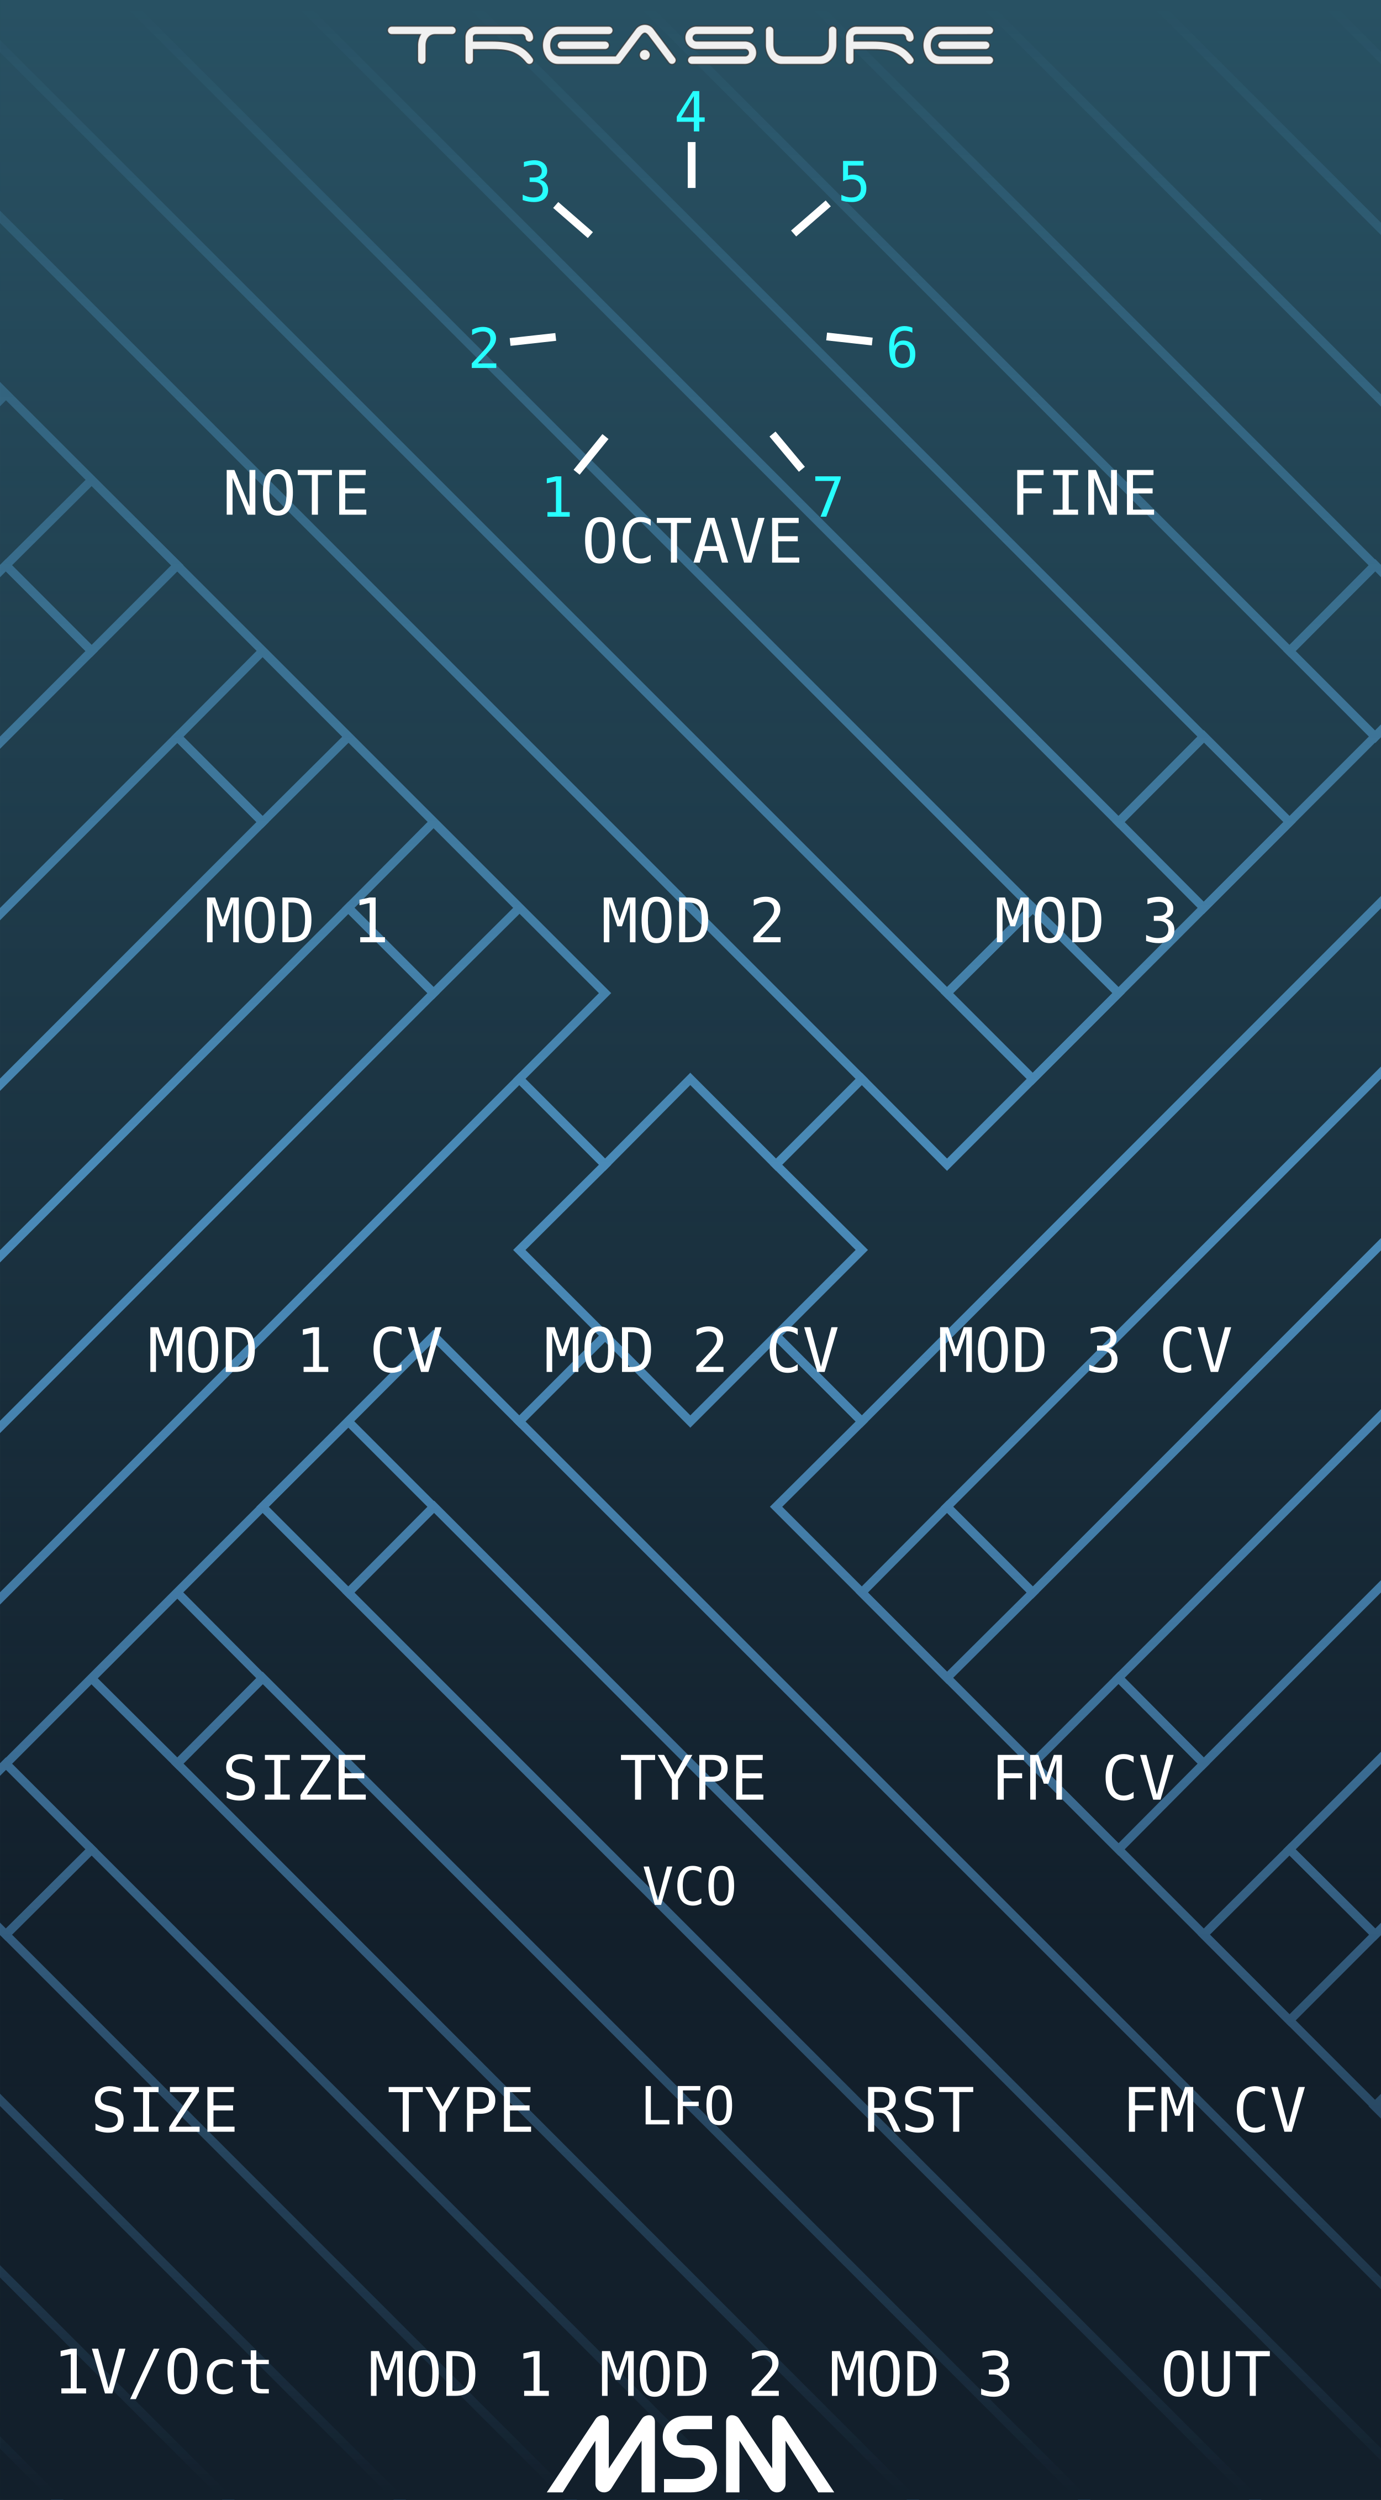 <?xml version="1.0" encoding="UTF-8" standalone="no"?>
<!-- Created with Inkscape (http://www.inkscape.org/) -->

<svg
   xmlns:dc="http://purl.org/dc/elements/1.1/"
   xmlns:cc="http://creativecommons.org/ns#"
   xmlns:rdf="http://www.w3.org/1999/02/22-rdf-syntax-ns#"
   xmlns:svg="http://www.w3.org/2000/svg"
   xmlns="http://www.w3.org/2000/svg"
   xmlns:xlink="http://www.w3.org/1999/xlink"
   xmlns:sodipodi="http://sodipodi.sourceforge.net/DTD/sodipodi-0.dtd"
   xmlns:inkscape="http://www.inkscape.org/namespaces/inkscape"
   width="210"
   height="380"
   viewBox="0 0 55.562 100.542"
   version="1.1"
   id="svg8"
   inkscape:version="0.92.2 (5c3e80d, 2017-08-06)"
   sodipodi:docname="MSVCO-Dark.svg">
  <defs
     id="defs2">
    <linearGradient
       inkscape:collect="always"
       xlink:href="#linearGradient1149"
       id="linearGradient1151"
       x1="26.715"
       y1="296.718"
       x2="26.715"
       y2="243.388"
       gradientUnits="userSpaceOnUse" />
    <linearGradient
       inkscape:collect="always"
       id="linearGradient1149">
      <stop
         style="stop-color:#121f2b;stop-opacity:1;"
         offset="0"
         id="stop1145" />
      <stop
         style="stop-color:#121f2b;stop-opacity:0;"
         offset="1"
         id="stop1147" />
    </linearGradient>
    <linearGradient
       inkscape:collect="always"
       xlink:href="#linearGradient1481"
       id="linearGradient1483"
       x1="26.715"
       y1="296.718"
       x2="26.715"
       y2="219.067"
       gradientUnits="userSpaceOnUse"
       gradientTransform="matrix(1,0,0,-1,0,493.458)" />
    <linearGradient
       inkscape:collect="always"
       id="linearGradient1481">
      <stop
         style="stop-color:#285163;stop-opacity:1;"
         offset="0"
         id="stop1477" />
      <stop
         style="stop-color:#285163;stop-opacity:0;"
         offset="1"
         id="stop1479" />
    </linearGradient>
  </defs>
  <sodipodi:namedview
     id="base"
     pagecolor="#ffffff"
     bordercolor="#666666"
     borderopacity="1.0"
     inkscape:pageopacity="0.0"
     inkscape:pageshadow="2"
     inkscape:zoom="1.4"
     inkscape:cx="134.56424"
     inkscape:cy="165.35013"
     inkscape:document-units="mm"
     inkscape:current-layer="layer1"
     showgrid="false"
     units="px"
     inkscape:window-width="1920"
     inkscape:window-height="1028"
     inkscape:window-x="-8"
     inkscape:window-y="-8"
     inkscape:window-maximized="1" />
  <g
     inkscape:label="Layer 1"
     inkscape:groupmode="layer"
     id="layer1"
     transform="translate(0,-196.458)">
    <g
       transform="translate(0,-9.9666667e-6)"
       id="g1234">
      <path
         id="path999"
         style="opacity:1;fill:#121f2b;fill-opacity:1;fill-rule:nonzero;stroke:none;stroke-width:0.249;stroke-linecap:round;stroke-linejoin:miter;stroke-miterlimit:4;stroke-dasharray:none;stroke-dashoffset:0;stroke-opacity:1;paint-order:markers stroke fill"
         d="M 0,196.458 H 55.562 V 297 H 0 Z"
         inkscape:connector-curvature="0" />
      <g
         transform="translate(-0.416,2.515)"
         style="fill:none;fill-opacity:1;stroke:#60b0f0;stroke-width:0.35;stroke-miterlimit:4;stroke-dasharray:none;stroke-opacity:1"
         id="g1259">
        <path
           id="path1156"
           d="m -87.38,232.298 c -5.27,5.609 -4.889,20.574 1.122,24.828 4.53,6.413 21.272,6.413 25.823,0 l 50.757,-50.778 -3.429,-3.429 -37.867,37.867 -9.461,-9.461 c -4.551,-6.413 -21.294,-6.413 -25.823,0 -0.402,0.275 -0.783,0.614 -1.122,0.974 z m 3.768,3.027 c 0.254,-0.233 0.508,-0.423 0.783,-0.572 2.265,-4.53 16.7,-4.53 18.944,0 l 9.461,9.461 -9.461,9.483 c -2.244,4.508 -16.679,4.508 -18.944,0 -4.233,-2.117 -4.487,-14.944 -0.783,-18.373 z m 67.056,46.757 3.45,3.45 3.429,-3.45 -3.429,-3.429 z"
           style="fill:none;fill-opacity:1;fill-rule:nonzero;stroke:#60b0f0;stroke-width:0.35;stroke-miterlimit:4;stroke-dasharray:none;stroke-opacity:1"
           inkscape:connector-curvature="0" />
        <path
           id="path1158"
           d="m -94.069,225.313 c -9.229,9.567 -8.932,29.866 0.931,38.714 9.123,10.16 30.437,10.16 39.581,0 l 50.778,-50.778 -3.45,-3.45 -50.778,50.778 c -6.837,8.276 -25.865,8.276 -32.702,0 -8.276,-6.837 -8.276,-25.865 0,-32.702 6.837,-8.297 25.865,-8.297 32.702,0 l 9.461,9.461 3.45,-3.45 -9.461,-9.461 c -9.144,-10.16 -30.459,-10.16 -39.581,0 -0.317,0.296 -0.635,0.593 -0.931,0.889 z m 84.391,49.889 3.45,3.45 3.45,-3.45 -3.45,-3.45 z"
           style="fill:none;fill-opacity:1;fill-rule:nonzero;stroke:#60b0f0;stroke-width:0.35;stroke-miterlimit:4;stroke-dasharray:none;stroke-opacity:1"
           inkscape:connector-curvature="0" />
        <path
           id="path1160"
           d="m -100.038,217.544 c -13.928,13.716 -13.928,39.624 0,53.361 13.737,13.928 39.645,13.928 53.361,0 L 4.102,220.127 0.651,216.677 -50.127,267.455 c -11.409,12.044 -35.031,12.044 -46.46,0 -12.044,-11.43 -12.044,-35.052 0,-46.46 11.43,-12.065 35.052,-12.065 46.46,0 l 9.483,9.461 3.429,-3.45 -9.461,-9.461 c -13.716,-13.928 -39.624,-13.928 -53.361,0 z m 97.26,50.778 3.429,3.429 3.45,-3.429 -3.45,-3.45 z"
           style="fill:none;fill-opacity:1;fill-rule:nonzero;stroke:#60b0f0;stroke-width:0.35;stroke-miterlimit:4;stroke-dasharray:none;stroke-opacity:1"
           inkscape:connector-curvature="0" />
        <path
           id="path1162"
           d="m -106.917,210.665 c -17.695,18.309 -17.695,48.81 0,67.119 18.309,17.695 48.81,17.695 67.119,0 l 50.778,-50.778 -3.429,-3.429 -50.778,50.757 v 0 c -16.023,15.811 -44.238,15.811 -60.24,0 -15.811,-16.002 -15.811,-44.217 0,-60.24 16.002,-15.811 44.217,-15.811 60.24,0 l 9.461,9.483 3.45,-3.45 -9.483,-9.461 c -18.309,-17.695 -48.81,-17.695 -67.119,0 z m 111.018,50.778 3.45,3.429 3.429,-3.429 -3.429,-3.45 z"
           style="fill:none;fill-opacity:1;fill-rule:nonzero;stroke:#60b0f0;stroke-width:0.35;stroke-miterlimit:4;stroke-dasharray:none;stroke-opacity:1"
           inkscape:connector-curvature="0" />
        <path
           id="path1164"
           d="m -113.796,203.765 c -21.463,22.902 -21.463,57.996 0,80.898 22.902,21.463 57.996,21.463 80.898,0 l 50.757,-50.778 -3.429,-3.429 -50.778,50.778 c -20.616,19.558 -53.403,19.558 -74.019,0 -19.558,-20.616 -19.558,-53.403 0,-74.019 20.616,-19.579 53.403,-19.579 74.019,0 l 9.461,9.461 3.45,-3.429 -9.461,-9.483 c -22.902,-21.442 -57.996,-21.442 -80.898,0 z m 124.777,50.778 3.45,3.45 3.429,-3.45 -3.429,-3.429 z"
           style="fill:none;fill-opacity:1;fill-rule:nonzero;stroke:#60b0f0;stroke-width:0.35;stroke-miterlimit:4;stroke-dasharray:none;stroke-opacity:1"
           inkscape:connector-curvature="0" />
        <path
           id="path1166"
           d="m -120.696,196.886 c -25.209,27.495 -25.209,67.183 0,94.678 27.495,25.209 67.183,25.209 94.678,0 l 43.878,-43.899 3.45,3.45 3.45,-3.45 -3.45,-3.45 3.45,-3.429 -3.45,-3.45 -50.778,50.778 c -25.188,23.326 -62.568,23.326 -87.778,0 -23.325,-25.188 -23.325,-62.589 0,-87.778 25.209,-23.347 62.589,-23.347 87.778,0 l 9.461,9.461 3.45,-3.45 -9.461,-9.461 c -27.495,-25.209 -67.183,-25.209 -94.678,0 z"
           style="fill:none;fill-opacity:1;fill-rule:nonzero;stroke:#60b0f0;stroke-width:0.35;stroke-miterlimit:4;stroke-dasharray:none;stroke-opacity:1"
           inkscape:connector-curvature="0" />
        <path
           id="path1168"
           d="m 40.106,128.645 c -5.588,-5.27 -20.553,-4.889 -24.828,1.122 -6.392,4.53 -6.392,21.272 0,25.823 l 50.778,50.757 3.45,-3.429 -37.867,-37.867 9.461,-9.461 c 6.413,-4.551 6.413,-21.294 0,-25.823 -0.275,-0.402 -0.614,-0.783 -0.995,-1.122 z m -3.006,3.768 c 0.233,0.254 0.423,0.508 0.572,0.783 4.508,2.265 4.508,16.7 0,18.944 l -9.483,9.461 -9.461,-9.461 c -4.53,-2.244 -4.53,-16.679 0,-18.944 2.117,-4.233 14.922,-4.487 18.373,-0.783 z m -46.778,67.055 -3.429,3.45 3.429,3.429 3.45,-3.429 z"
           style="fill:none;fill-opacity:1;fill-rule:nonzero;stroke:#60b0f0;stroke-width:0.35;stroke-miterlimit:4;stroke-dasharray:none;stroke-opacity:1"
           inkscape:connector-curvature="0" />
        <path
           id="path1170"
           d="m 47.091,121.957 c -9.546,-9.229 -29.845,-8.932 -38.692,0.931 -10.16,9.123 -10.16,30.437 0,39.581 l 50.778,50.778 3.45,-3.45 -50.778,-50.778 c -8.297,-6.837 -8.297,-25.865 0,-32.702 6.837,-8.276 25.865,-8.276 32.702,0 8.276,6.837 8.276,25.865 0,32.702 l -9.461,9.461 3.429,3.45 9.483,-9.461 c 10.16,-9.144 10.16,-30.459 -0.021,-39.581 -0.275,-0.318 -0.572,-0.635 -0.889,-0.931 z m -49.868,84.391 -3.45,3.45 3.45,3.45 3.429,-3.45 z"
           style="fill:none;fill-opacity:1;fill-rule:nonzero;stroke:#60b0f0;stroke-width:0.35;stroke-miterlimit:4;stroke-dasharray:none;stroke-opacity:1"
           inkscape:connector-curvature="0" />
        <path
           id="path1172"
           d="m 54.88,115.988 c -13.737,-13.928 -39.645,-13.928 -53.361,0 -13.928,13.737 -13.928,39.645 0,53.361 l 50.778,50.778 3.429,-3.45 -50.757,-50.778 c -12.065,-11.409 -12.065,-35.031 0,-46.46 11.409,-12.044 35.031,-12.044 46.46,0 12.044,11.43 12.044,35.052 0,46.46 l -9.461,9.483 3.45,3.429 9.461,-9.461 c 13.928,-13.716 13.928,-39.624 0,-53.361 z m -50.778,97.26 -3.45,3.429 3.45,3.45 3.45,-3.45 z"
           style="fill:none;fill-opacity:1;fill-rule:nonzero;stroke:#60b0f0;stroke-width:0.35;stroke-miterlimit:4;stroke-dasharray:none;stroke-opacity:1"
           inkscape:connector-curvature="0" />
        <path
           id="path1174"
           d="m 61.759,109.108 c -18.309,-17.695 -48.81,-17.695 -67.119,0 -17.695,18.309 -17.695,48.81 0,67.119 l 50.778,50.778 3.429,-3.429 -50.778,-50.778 v 0 c -15.811,-16.023 -15.811,-44.238 0,-60.24 16.023,-15.811 44.238,-15.811 60.24,0 15.811,16.002 15.811,44.217 0,60.24 l -9.461,9.461 3.45,3.45 9.461,-9.483 c 17.695,-18.309 17.695,-48.81 0,-67.119 z m -50.778,111.018 -3.429,3.45 3.429,3.429 3.45,-3.429 z"
           style="fill:none;fill-opacity:1;fill-rule:nonzero;stroke:#60b0f0;stroke-width:0.35;stroke-miterlimit:4;stroke-dasharray:none;stroke-opacity:1"
           inkscape:connector-curvature="0" />
        <path
           id="path1176"
           d="m 68.638,102.229 c -22.902,-21.463 -57.996,-21.463 -80.898,0 -21.442,22.902 -21.442,57.996 0,80.898 l 50.778,50.757 3.45,-3.429 -50.778,-50.778 c -19.579,-20.616 -19.579,-53.403 0,-74.019 20.616,-19.558 53.403,-19.558 74.019,0 19.558,20.616 19.558,53.403 0,74.019 l -9.483,9.461 3.45,3.45 9.461,-9.461 c 21.463,-22.902 21.463,-57.996 0,-80.898 z m -50.778,124.777 -3.429,3.45 3.429,3.429 3.45,-3.429 z"
           style="fill:none;fill-opacity:1;fill-rule:nonzero;stroke:#60b0f0;stroke-width:0.35;stroke-miterlimit:4;stroke-dasharray:none;stroke-opacity:1"
           inkscape:connector-curvature="0" />
        <path
           id="path1178"
           d="m 75.538,95.329 c -27.495,-25.209 -67.183,-25.209 -94.678,0 -25.209,27.495 -25.209,67.183 0,94.678 l 43.899,43.878 -3.45,3.45 3.45,3.45 3.429,-3.45 3.45,3.45 3.45,-3.45 -50.778,-50.778 c -23.347,-25.188 -23.347,-62.568 0,-87.778 25.188,-23.325 62.568,-23.325 87.778,0 23.326,25.209 23.326,62.589 0,87.778 l -9.461,9.461 3.429,3.45 9.483,-9.461 c 25.209,-27.495 25.209,-67.183 0,-94.678 z"
           style="fill:none;fill-opacity:1;fill-rule:nonzero;stroke:#60b0f0;stroke-width:0.35;stroke-miterlimit:4;stroke-dasharray:none;stroke-opacity:1"
           inkscape:connector-curvature="0" />
        <path
           id="path1180"
           d="m 143.779,256.131 c 5.249,-5.588 4.889,-20.553 -1.122,-24.828 -4.551,-6.392 -21.272,-6.392 -25.823,0 l -50.778,50.778 3.45,3.45 37.867,-37.867 9.461,9.461 c 4.551,6.413 21.272,6.413 25.823,0 0.402,-0.275 0.783,-0.614 1.122,-0.995 z m -3.768,-3.006 c -0.254,0.233 -0.508,0.423 -0.804,0.572 -2.244,4.508 -16.679,4.508 -18.923,0 l -9.461,-9.483 9.461,-9.461 c 2.244,-4.53 16.679,-4.53 18.923,0 4.254,2.117 4.508,14.922 0.804,18.373 z m -67.056,-46.778 -3.45,-3.429 -3.45,3.429 3.45,3.45 z"
           style="fill:none;fill-opacity:1;fill-rule:nonzero;stroke:#60b0f0;stroke-width:0.35;stroke-miterlimit:4;stroke-dasharray:none;stroke-opacity:1"
           inkscape:connector-curvature="0" />
        <path
           id="path1182"
           d="m 150.468,263.116 c 9.229,-9.546 8.932,-29.845 -0.931,-38.692 -9.123,-10.16 -30.459,-10.16 -39.581,0 l -50.778,50.778 3.45,3.45 50.778,-50.778 c 6.837,-8.297 25.865,-8.297 32.702,0 8.276,6.837 8.276,25.865 0,32.702 -6.837,8.276 -25.865,8.276 -32.702,0 l -9.483,-9.461 -3.429,3.429 9.461,9.461 c 9.123,10.181 30.459,10.181 39.581,0 0.318,-0.275 0.635,-0.572 0.931,-0.889 z m -84.412,-49.868 -3.429,-3.45 -3.45,3.45 3.45,3.429 z"
           style="fill:none;fill-opacity:1;fill-rule:nonzero;stroke:#60b0f0;stroke-width:0.35;stroke-miterlimit:4;stroke-dasharray:none;stroke-opacity:1"
           inkscape:connector-curvature="0" />
        <path
           id="path1184"
           d="m 156.437,270.905 c 13.928,-13.737 13.928,-39.645 0,-53.361 -13.737,-13.928 -39.645,-13.928 -53.361,0 l -50.778,50.778 3.45,3.429 50.757,-50.757 c 11.43,-12.065 35.052,-12.065 46.482,0 12.044,11.409 12.044,35.031 0,46.46 -11.43,12.044 -35.052,12.044 -46.482,0 l -9.461,-9.461 -3.45,3.429 9.483,9.483 c 13.716,13.928 39.624,13.928 53.361,0 z m -97.26,-50.778 -3.429,-3.45 -3.45,3.45 3.45,3.45 z"
           style="fill:none;fill-opacity:1;fill-rule:nonzero;stroke:#60b0f0;stroke-width:0.35;stroke-miterlimit:4;stroke-dasharray:none;stroke-opacity:1"
           inkscape:connector-curvature="0" />
        <path
           id="path1186"
           d="m 163.316,277.784 c 17.695,-18.309 17.695,-48.81 0,-67.119 -18.309,-17.695 -48.81,-17.695 -67.14,0 l -50.757,50.757 3.429,3.45 50.778,-50.778 v 0 c 16.023,-15.811 44.217,-15.811 60.24,0 15.811,16.023 15.811,44.238 0,60.24 -16.023,15.811 -44.217,15.811 -60.24,0 l -9.461,-9.461 -3.45,3.45 9.461,9.461 c 18.33,17.695 48.831,17.695 67.14,0 z m -111.018,-50.778 -3.45,-3.45 -3.429,3.45 3.429,3.45 z"
           style="fill:none;fill-opacity:1;fill-rule:nonzero;stroke:#60b0f0;stroke-width:0.35;stroke-miterlimit:4;stroke-dasharray:none;stroke-opacity:1"
           inkscape:connector-curvature="0" />
        <path
           id="path1188"
           d="m 170.195,284.663 c 21.463,-22.902 21.463,-57.996 0,-80.898 -22.902,-21.442 -57.996,-21.442 -80.898,0 l -50.778,50.778 3.45,3.45 50.778,-50.778 c 20.595,-19.579 53.403,-19.579 73.998,0 19.579,20.616 19.579,53.403 0,74.019 -20.595,19.558 -53.403,19.558 -73.998,0 l -9.461,-9.483 -3.45,3.45 9.461,9.461 c 22.902,21.463 57.996,21.463 80.898,0 z m -124.777,-50.778 -3.45,-3.429 -3.45,3.429 3.45,3.45 z"
           style="fill:none;fill-opacity:1;fill-rule:nonzero;stroke:#60b0f0;stroke-width:0.35;stroke-miterlimit:4;stroke-dasharray:none;stroke-opacity:1"
           inkscape:connector-curvature="0" />
        <path
           id="path1190"
           d="m 177.074,291.543 c 25.23,-27.474 25.23,-67.161 0,-94.657 -27.495,-25.209 -67.161,-25.209 -94.657,0 l -43.899,43.899 -3.429,-3.45 -3.45,3.45 3.45,3.429 -3.45,3.45 3.45,3.45 50.778,-50.778 c 25.188,-23.347 62.568,-23.347 87.778,0 23.326,25.188 23.326,62.568 0,87.778 -25.209,23.326 -62.589,23.326 -87.778,0 l -9.483,-9.461 -3.429,3.429 9.461,9.461 c 27.495,25.23 67.161,25.23 94.657,0 z"
           style="fill:none;fill-opacity:1;fill-rule:nonzero;stroke:#60b0f0;stroke-width:0.35;stroke-miterlimit:4;stroke-dasharray:none;stroke-opacity:1"
           inkscape:connector-curvature="0" />
        <path
           id="path1192"
           d="m 16.272,359.805 c 5.609,5.249 20.574,4.889 24.828,-1.122 6.413,-4.551 6.413,-21.272 0,-25.823 l -50.778,-50.778 -3.429,3.45 37.867,37.867 -9.461,9.461 c -6.413,4.551 -6.413,21.272 0,25.823 0.275,0.402 0.614,0.762 0.974,1.122 z m 3.027,-3.768 c -0.233,-0.254 -0.423,-0.508 -0.572,-0.804 -4.53,-2.244 -4.53,-16.679 0,-18.923 l 9.461,-9.483 9.483,9.483 c 4.508,2.244 4.508,16.679 0,18.923 -2.117,4.254 -14.944,4.508 -18.373,0.804 z m 46.757,-67.056 3.45,-3.45 -3.45,-3.45 -3.429,3.45 z"
           style="fill:none;fill-opacity:1;fill-rule:nonzero;stroke:#60b0f0;stroke-width:0.35;stroke-miterlimit:4;stroke-dasharray:none;stroke-opacity:1"
           inkscape:connector-curvature="0" />
        <path
           id="path1194"
           d="m 9.287,366.493 c 9.567,9.229 29.866,8.911 38.714,-0.931 10.16,-9.123 10.16,-30.459 0,-39.581 l -50.778,-50.778 -3.45,3.45 50.778,50.757 c 8.276,6.858 8.276,25.865 0,32.702 -6.837,8.297 -25.865,8.297 -32.702,0 -8.297,-6.837 -8.297,-25.844 0,-32.702 l 9.461,-9.461 -3.429,-3.429 -9.483,9.461 c -10.16,9.123 -10.16,30.459 0,39.581 0.296,0.318 0.593,0.635 0.889,0.931 z m 49.889,-84.412 3.45,-3.429 -3.45,-3.45 -3.45,3.45 z"
           style="fill:none;fill-opacity:1;fill-rule:nonzero;stroke:#60b0f0;stroke-width:0.35;stroke-miterlimit:4;stroke-dasharray:none;stroke-opacity:1"
           inkscape:connector-curvature="0" />
        <path
           id="path1196"
           d="m 1.519,372.441 c 13.716,13.928 39.645,13.928 53.361,0 13.928,-13.716 13.928,-39.624 0,-53.34 L 4.102,268.323 0.651,271.752 51.43,322.53 c 12.044,11.43 12.044,35.052 0,46.482 -11.43,12.044 -35.031,12.044 -46.46,0 -12.065,-11.43 -12.065,-35.052 0,-46.482 l 9.461,-9.461 -3.45,-3.45 -9.461,9.483 c -13.928,13.716 -13.928,39.624 0,53.34 z m 50.778,-97.239 3.45,-3.45 -3.45,-3.429 -3.45,3.429 z"
           style="fill:none;fill-opacity:1;fill-rule:nonzero;stroke:#60b0f0;stroke-width:0.35;stroke-miterlimit:4;stroke-dasharray:none;stroke-opacity:1"
           inkscape:connector-curvature="0" />
        <path
           id="path1198"
           d="m -5.36,379.341 c 18.309,17.674 48.81,17.674 67.119,0 17.695,-18.33 17.695,-48.831 0,-67.14 l -50.778,-50.778 -3.429,3.45 50.757,50.778 v 0 c 15.811,16.023 15.811,44.217 0,60.24 -16.002,15.811 -44.217,15.811 -60.24,0 -15.811,-16.023 -15.811,-44.217 0,-60.24 l 9.483,-9.461 -3.45,-3.45 -9.461,9.461 c -17.695,18.309 -17.695,48.81 0,67.14 z m 50.778,-111.018 3.429,-3.45 -3.429,-3.45 -3.45,3.45 z"
           style="fill:none;fill-opacity:1;fill-rule:nonzero;stroke:#60b0f0;stroke-width:0.35;stroke-miterlimit:4;stroke-dasharray:none;stroke-opacity:1"
           inkscape:connector-curvature="0" />
        <path
           id="path1200"
           d="m -12.239,386.22 c 22.881,21.442 57.975,21.442 80.877,0 21.463,-22.902 21.463,-57.996 0,-80.898 l -50.757,-50.778 -3.45,3.45 50.778,50.778 c 19.558,20.595 19.558,53.403 0,73.998 -20.616,19.579 -53.403,19.579 -74.019,0 -19.579,-20.595 -19.579,-53.403 0,-73.998 l 9.461,-9.483 -3.429,-3.429 -9.461,9.461 c -21.463,22.902 -21.463,57.996 0,80.898 z m 50.757,-124.798 3.45,-3.429 -3.45,-3.45 -3.429,3.45 z"
           style="fill:none;fill-opacity:1;fill-rule:nonzero;stroke:#60b0f0;stroke-width:0.35;stroke-miterlimit:4;stroke-dasharray:none;stroke-opacity:1"
           inkscape:connector-curvature="0" />
        <path
           id="path1202"
           d="m -19.139,393.099 c 27.495,25.209 67.183,25.209 94.678,0 25.209,-27.495 25.209,-67.161 0,-94.657 l -43.899,-43.899 3.45,-3.429 -3.45,-3.45 -3.45,3.45 -3.429,-3.45 -3.45,3.45 50.778,50.757 c 23.326,25.209 23.326,62.589 0,87.799 -25.188,23.326 -62.589,23.326 -87.778,0 -23.347,-25.209 -23.347,-62.589 0,-87.799 l 9.461,-9.461 -3.45,-3.429 -9.461,9.461 c -25.209,27.495 -25.209,67.161 0,94.657 z"
           style="fill:none;fill-opacity:1;fill-rule:nonzero;stroke:#60b0f0;stroke-width:0.35;stroke-miterlimit:4;stroke-dasharray:none;stroke-opacity:1"
           inkscape:connector-curvature="0" />
      </g>
      <path
         inkscape:connector-curvature="0"
         d="M 0,196.458 H 55.562 V 297 H 0 Z"
         style="opacity:1;fill:url(#linearGradient1151);fill-opacity:1;fill-rule:nonzero;stroke:none;stroke-width:0.249;stroke-linecap:round;stroke-linejoin:miter;stroke-miterlimit:4;stroke-dasharray:none;stroke-dashoffset:0;stroke-opacity:1;paint-order:markers stroke fill"
         id="rect815" />
      <path
         id="path973"
         style="opacity:1;fill:url(#linearGradient1483);fill-opacity:1;fill-rule:nonzero;stroke:none;stroke-width:0.249;stroke-linecap:round;stroke-linejoin:miter;stroke-miterlimit:4;stroke-dasharray:none;stroke-dashoffset:0;stroke-opacity:1;paint-order:markers stroke fill"
         d="M 0,297 H 55.562 V 196.458 H 0 Z"
         inkscape:connector-curvature="0" />
      <g
         transform="translate(-0.263,15.898)"
         id="text817"
         style="font-style:normal;font-variant:normal;font-weight:normal;font-stretch:normal;font-size:2.469px;line-height:1.25;font-family:'DejaVu Sans Mono';-inkscape-font-specification:'DejaVu Sans Mono';letter-spacing:0px;word-spacing:0px;fill:#ffffff;fill-opacity:1;stroke:none;stroke-width:0.265"
         aria-label="1V/Oct">
        <path
           inkscape:connector-curvature="0"
           id="path893"
           style="fill:#ffffff;fill-opacity:1;stroke-width:0.265"
           d="m 2.731,276.616 h 0.379 v -1.376 l -0.408,0.092 v -0.222 l 0.405,-0.089 h 0.244 v 1.595 h 0.374 v 0.205 H 2.731 Z" />
        <path
           inkscape:connector-curvature="0"
           id="path895"
           style="fill:#ffffff;fill-opacity:1;stroke-width:0.265"
           d="m 4.634,276.616 0.423,-1.595 h 0.252 l -0.527,1.8 h -0.295 l -0.527,-1.8 h 0.252 z" />
        <path
           inkscape:connector-curvature="0"
           id="path897"
           style="fill:#ffffff;fill-opacity:1;stroke-width:0.265"
           d="m 6.448,275.021 h 0.229 l -0.948,2.029 H 5.499 Z" />
        <path
           inkscape:connector-curvature="0"
           id="path899"
           style="fill:#ffffff;fill-opacity:1;stroke-width:0.265"
           d="m 7.953,275.923 q 0,-0.397 -0.082,-0.567 -0.081,-0.17 -0.266,-0.17 -0.184,0 -0.266,0.17 -0.081,0.17 -0.081,0.567 0,0.396 0.081,0.566 0.082,0.17 0.266,0.17 0.186,0 0.266,-0.169 0.082,-0.17 0.082,-0.567 z m 0.254,0 q 0,0.47 -0.15,0.702 -0.148,0.232 -0.453,0.232 -0.305,0 -0.453,-0.23 -0.148,-0.23 -0.148,-0.703 0,-0.471 0.148,-0.703 0.15,-0.232 0.453,-0.232 0.305,0 0.453,0.232 0.15,0.232 0.15,0.703 z" />
        <path
           inkscape:connector-curvature="0"
           id="path901"
           style="fill:#ffffff;fill-opacity:1;stroke-width:0.265"
           d="m 9.627,276.752 q -0.089,0.052 -0.184,0.077 -0.094,0.026 -0.193,0.026 -0.314,0 -0.491,-0.188 -0.176,-0.188 -0.176,-0.521 0,-0.333 0.176,-0.521 0.177,-0.188 0.491,-0.188 0.098,0 0.191,0.025 0.093,0.025 0.187,0.078 v 0.233 q -0.088,-0.078 -0.177,-0.113 -0.088,-0.035 -0.2,-0.035 -0.209,0 -0.321,0.135 -0.112,0.135 -0.112,0.386 0,0.25 0.112,0.386 0.113,0.135 0.321,0.135 0.116,0 0.207,-0.035 0.092,-0.036 0.17,-0.111 z" />
        <path
           inkscape:connector-curvature="0"
           id="path903"
           style="fill:#ffffff;fill-opacity:1;stroke-width:0.265"
           d="m 10.573,275.087 v 0.383 h 0.504 v 0.172 h -0.504 v 0.733 q 0,0.15 0.057,0.209 0.057,0.059 0.198,0.059 h 0.25 v 0.177 H 10.806 q -0.25,0 -0.352,-0.1 -0.102,-0.1 -0.102,-0.345 v -0.733 H 9.991 v -0.172 h 0.361 v -0.383 z" />
      </g>
      <g
         transform="translate(0.643,16.129)"
         id="text817-9"
         style="font-style:normal;font-variant:normal;font-weight:normal;font-stretch:normal;font-size:2.469px;line-height:1.25;font-family:'DejaVu Sans Mono';-inkscape-font-specification:'DejaVu Sans Mono';letter-spacing:0px;word-spacing:0px;fill:#ffffff;fill-opacity:1;stroke:none;stroke-width:0.265"
         aria-label="MOD 1">
        <path
           inkscape:connector-curvature="0"
           id="path884"
           style="fill:#ffffff;fill-opacity:1;stroke-width:0.265"
           d="m 14.281,274.887 h 0.326 l 0.311,0.916 0.314,-0.916 h 0.327 v 1.8 h -0.225 v -1.59 l -0.321,0.949 H 14.827 l -0.322,-0.949 v 1.59 H 14.281 Z" />
        <path
           inkscape:connector-curvature="0"
           id="path886"
           style="fill:#ffffff;fill-opacity:1;stroke-width:0.265"
           d="m 16.754,275.789 q 0,-0.397 -0.082,-0.567 -0.081,-0.17 -0.266,-0.17 -0.184,0 -0.266,0.17 -0.081,0.17 -0.081,0.567 0,0.396 0.081,0.566 0.082,0.17 0.266,0.17 0.186,0 0.266,-0.169 0.082,-0.17 0.082,-0.567 z m 0.254,0 q 0,0.47 -0.15,0.702 -0.148,0.232 -0.453,0.232 -0.305,0 -0.453,-0.23 -0.148,-0.23 -0.148,-0.703 0,-0.471 0.148,-0.703 0.15,-0.232 0.453,-0.232 0.305,0 0.453,0.232 0.15,0.232 0.15,0.703 z" />
        <path
           inkscape:connector-curvature="0"
           id="path888"
           style="fill:#ffffff;fill-opacity:1;stroke-width:0.265"
           d="m 17.674,276.487 q 0.307,0 0.429,-0.151 0.122,-0.152 0.122,-0.547 0,-0.399 -0.122,-0.55 -0.121,-0.152 -0.429,-0.152 h -0.116 v 1.4 z m 0.005,-1.6 q 0.412,0 0.608,0.219 0.195,0.219 0.195,0.682 0,0.461 -0.195,0.68 -0.195,0.218 -0.608,0.218 h -0.365 v -1.8 z" />
        <path
           inkscape:connector-curvature="0"
           id="path890"
           style="fill:#ffffff;fill-opacity:1;stroke-width:0.265"
           d="m 20.445,276.483 h 0.379 v -1.376 l -0.408,0.092 v -0.222 l 0.405,-0.089 h 0.244 v 1.595 h 0.374 v 0.205 h -0.994 z" />
      </g>
      <g
         transform="translate(-1.548,16.129)"
         id="text817-9-1"
         style="font-style:normal;font-variant:normal;font-weight:normal;font-stretch:normal;font-size:2.469px;line-height:1.25;font-family:'DejaVu Sans Mono';-inkscape-font-specification:'DejaVu Sans Mono';letter-spacing:0px;word-spacing:0px;fill:#ffffff;fill-opacity:1;stroke:none;stroke-width:0.265"
         aria-label="MOD 2">
        <path
           inkscape:connector-curvature="0"
           id="path875"
           style="fill:#ffffff;fill-opacity:1;stroke-width:0.265"
           d="m 25.767,274.887 h 0.326 l 0.311,0.916 0.314,-0.916 h 0.327 v 1.8 h -0.225 v -1.59 l -0.321,0.949 h -0.184 l -0.322,-0.949 v 1.59 h -0.224 z" />
        <path
           inkscape:connector-curvature="0"
           id="path877"
           style="fill:#ffffff;fill-opacity:1;stroke-width:0.265"
           d="m 28.24,275.789 q 0,-0.397 -0.082,-0.567 -0.081,-0.17 -0.266,-0.17 -0.184,0 -0.266,0.17 -0.081,0.17 -0.081,0.567 0,0.396 0.081,0.566 0.082,0.17 0.266,0.17 0.186,0 0.266,-0.169 0.082,-0.17 0.082,-0.567 z m 0.254,0 q 0,0.47 -0.15,0.702 -0.148,0.232 -0.453,0.232 -0.305,0 -0.453,-0.23 -0.148,-0.23 -0.148,-0.703 0,-0.471 0.148,-0.703 0.15,-0.232 0.453,-0.232 0.305,0 0.453,0.232 0.15,0.232 0.15,0.703 z" />
        <path
           inkscape:connector-curvature="0"
           id="path879"
           style="fill:#ffffff;fill-opacity:1;stroke-width:0.265"
           d="m 29.16,276.487 q 0.307,0 0.429,-0.151 0.122,-0.152 0.122,-0.547 0,-0.399 -0.122,-0.55 -0.121,-0.152 -0.429,-0.152 h -0.116 v 1.4 z m 0.005,-1.6 q 0.412,0 0.608,0.219 0.195,0.219 0.195,0.682 0,0.461 -0.195,0.68 -0.195,0.218 -0.608,0.218 h -0.365 v -1.8 z" />
        <path
           inkscape:connector-curvature="0"
           id="path881"
           style="fill:#ffffff;fill-opacity:1;stroke-width:0.265"
           d="m 32.055,276.483 h 0.827 v 0.205 h -1.094 v -0.205 q 0.225,-0.238 0.394,-0.42 0.169,-0.182 0.233,-0.257 0.121,-0.147 0.163,-0.238 0.042,-0.092 0.042,-0.187 0,-0.151 -0.089,-0.236 -0.088,-0.086 -0.242,-0.086 -0.11,0 -0.23,0.04 -0.121,0.04 -0.256,0.121 v -0.246 q 0.124,-0.059 0.244,-0.089 0.121,-0.03 0.238,-0.03 0.264,0 0.424,0.141 0.162,0.14 0.162,0.368 0,0.116 -0.054,0.232 -0.053,0.116 -0.174,0.256 -0.068,0.078 -0.197,0.217 -0.128,0.139 -0.391,0.415 z" />
      </g>
      <g
         transform="translate(19.635,6.705)"
         id="text861"
         style="font-style:normal;font-variant:normal;font-weight:normal;font-stretch:normal;font-size:2.469px;line-height:1.25;font-family:'DejaVu Sans Mono';-inkscape-font-specification:'DejaVu Sans Mono';letter-spacing:0px;word-spacing:0px;fill:#ffffff;fill-opacity:1;stroke:none;stroke-width:0.265"
         aria-label="OUT">
        <path
           inkscape:connector-curvature="0"
           id="path863"
           style="fill:#ffffff;fill-opacity:1;stroke-width:0.265"
           d="m 28.145,285.213 q 0,-0.397 -0.082,-0.567 -0.081,-0.17 -0.266,-0.17 -0.184,0 -0.266,0.17 -0.081,0.17 -0.081,0.567 0,0.396 0.081,0.566 0.082,0.17 0.266,0.17 0.186,0 0.266,-0.169 0.082,-0.17 0.082,-0.567 z m 0.254,0 q 0,0.47 -0.15,0.702 -0.148,0.232 -0.453,0.232 -0.305,0 -0.453,-0.23 -0.148,-0.23 -0.148,-0.703 0,-0.471 0.148,-0.703 0.15,-0.232 0.453,-0.232 0.305,0 0.453,0.232 0.15,0.232 0.15,0.703 z" />
        <path
           inkscape:connector-curvature="0"
           id="path865"
           style="fill:#ffffff;fill-opacity:1;stroke-width:0.265"
           d="m 28.717,285.42 v -1.109 h 0.245 v 1.22 q 0,0.131 0.007,0.188 0.007,0.056 0.025,0.086 0.039,0.071 0.111,0.107 0.074,0.036 0.177,0.036 0.105,0 0.177,-0.036 0.072,-0.036 0.112,-0.107 0.018,-0.03 0.025,-0.086 0.007,-0.056 0.007,-0.186 v -1.223 h 0.244 v 1.109 q 0,0.276 -0.035,0.393 -0.034,0.116 -0.118,0.192 -0.08,0.071 -0.182,0.106 -0.102,0.035 -0.23,0.035 -0.127,0 -0.229,-0.035 -0.102,-0.035 -0.183,-0.106 -0.083,-0.075 -0.118,-0.193 -0.035,-0.119 -0.035,-0.392 z" />
        <path
           inkscape:connector-curvature="0"
           id="path867"
           style="fill:#ffffff;fill-opacity:1;stroke-width:0.265"
           d="m 30.081,284.311 h 1.373 v 0.205 h -0.563 v 1.595 h -0.245 v -1.595 h -0.566 z" />
      </g>
      <g
         aria-label="MOD 1"
         style="font-style:normal;font-variant:normal;font-weight:normal;font-stretch:normal;font-size:2.469px;line-height:1.25;font-family:'DejaVu Sans Mono';-inkscape-font-specification:'DejaVu Sans Mono';letter-spacing:0px;word-spacing:0px;fill:#ffffff;fill-opacity:1;stroke:none;stroke-width:0.265"
         id="g932"
         transform="translate(-5.952,-42.333)">
        <path
           d="m 14.281,274.887 h 0.326 l 0.311,0.916 0.314,-0.916 h 0.327 v 1.8 h -0.225 v -1.59 l -0.321,0.949 H 14.827 l -0.322,-0.949 v 1.59 H 14.281 Z"
           style="fill:#ffffff;fill-opacity:1;stroke-width:0.265"
           id="path924"
           inkscape:connector-curvature="0" />
        <path
           d="m 16.754,275.789 q 0,-0.397 -0.082,-0.567 -0.081,-0.17 -0.266,-0.17 -0.184,0 -0.266,0.17 -0.081,0.17 -0.081,0.567 0,0.396 0.081,0.566 0.082,0.17 0.266,0.17 0.186,0 0.266,-0.169 0.082,-0.17 0.082,-0.567 z m 0.254,0 q 0,0.47 -0.15,0.702 -0.148,0.232 -0.453,0.232 -0.305,0 -0.453,-0.23 -0.148,-0.23 -0.148,-0.703 0,-0.471 0.148,-0.703 0.15,-0.232 0.453,-0.232 0.305,0 0.453,0.232 0.15,0.232 0.15,0.703 z"
           style="fill:#ffffff;fill-opacity:1;stroke-width:0.265"
           id="path926"
           inkscape:connector-curvature="0" />
        <path
           d="m 17.674,276.487 q 0.307,0 0.429,-0.151 0.122,-0.152 0.122,-0.547 0,-0.399 -0.122,-0.55 -0.121,-0.152 -0.429,-0.152 h -0.116 v 1.4 z m 0.005,-1.6 q 0.412,0 0.608,0.219 0.195,0.219 0.195,0.682 0,0.461 -0.195,0.68 -0.195,0.218 -0.608,0.218 h -0.365 v -1.8 z"
           style="fill:#ffffff;fill-opacity:1;stroke-width:0.265"
           id="path928"
           inkscape:connector-curvature="0" />
        <path
           d="m 20.445,276.483 h 0.379 v -1.376 l -0.408,0.092 v -0.222 l 0.405,-0.089 h 0.244 v 1.595 h 0.374 v 0.205 h -0.994 z"
           style="fill:#ffffff;fill-opacity:1;stroke-width:0.265"
           id="path930"
           inkscape:connector-curvature="0" />
      </g>
      <g
         aria-label="MOD 2"
         style="font-style:normal;font-variant:normal;font-weight:normal;font-stretch:normal;font-size:2.469px;line-height:1.25;font-family:'DejaVu Sans Mono';-inkscape-font-specification:'DejaVu Sans Mono';letter-spacing:0px;word-spacing:0px;fill:#ffffff;fill-opacity:1;stroke:none;stroke-width:0.265"
         id="g942"
         transform="translate(-1.477,-42.333)">
        <path
           d="m 25.767,274.887 h 0.326 l 0.311,0.916 0.314,-0.916 h 0.327 v 1.8 h -0.225 v -1.59 l -0.321,0.949 h -0.184 l -0.322,-0.949 v 1.59 h -0.224 z"
           style="fill:#ffffff;fill-opacity:1;stroke-width:0.265"
           id="path934"
           inkscape:connector-curvature="0" />
        <path
           d="m 28.24,275.789 q 0,-0.397 -0.082,-0.567 -0.081,-0.17 -0.266,-0.17 -0.184,0 -0.266,0.17 -0.081,0.17 -0.081,0.567 0,0.396 0.081,0.566 0.082,0.17 0.266,0.17 0.186,0 0.266,-0.169 0.082,-0.17 0.082,-0.567 z m 0.254,0 q 0,0.47 -0.15,0.702 -0.148,0.232 -0.453,0.232 -0.305,0 -0.453,-0.23 -0.148,-0.23 -0.148,-0.703 0,-0.471 0.148,-0.703 0.15,-0.232 0.453,-0.232 0.305,0 0.453,0.232 0.15,0.232 0.15,0.703 z"
           style="fill:#ffffff;fill-opacity:1;stroke-width:0.265"
           id="path936"
           inkscape:connector-curvature="0" />
        <path
           d="m 29.16,276.487 q 0.307,0 0.429,-0.151 0.122,-0.152 0.122,-0.547 0,-0.399 -0.122,-0.55 -0.121,-0.152 -0.429,-0.152 h -0.116 v 1.4 z m 0.005,-1.6 q 0.412,0 0.608,0.219 0.195,0.219 0.195,0.682 0,0.461 -0.195,0.68 -0.195,0.218 -0.608,0.218 h -0.365 v -1.8 z"
           style="fill:#ffffff;fill-opacity:1;stroke-width:0.265"
           id="path938"
           inkscape:connector-curvature="0" />
        <path
           d="m 32.055,276.483 h 0.827 v 0.205 h -1.094 v -0.205 q 0.225,-0.238 0.394,-0.42 0.169,-0.182 0.233,-0.257 0.121,-0.147 0.163,-0.238 0.042,-0.092 0.042,-0.187 0,-0.151 -0.089,-0.236 -0.088,-0.086 -0.242,-0.086 -0.11,0 -0.23,0.04 -0.121,0.04 -0.256,0.121 v -0.246 q 0.124,-0.059 0.244,-0.089 0.121,-0.03 0.238,-0.03 0.264,0 0.424,0.141 0.162,0.14 0.162,0.368 0,0.116 -0.054,0.232 -0.053,0.116 -0.174,0.256 -0.068,0.078 -0.197,0.217 -0.128,0.139 -0.391,0.415 z"
           style="fill:#ffffff;fill-opacity:1;stroke-width:0.265"
           id="path940"
           inkscape:connector-curvature="0" />
      </g>
      <g
         transform="translate(9.989,36.143)"
         id="text946"
         style="font-style:normal;font-variant:normal;font-weight:normal;font-stretch:normal;font-size:2.469px;line-height:1.25;font-family:'DejaVu Sans Mono';-inkscape-font-specification:'DejaVu Sans Mono';letter-spacing:0px;word-spacing:0px;fill:#ffffff;fill-opacity:1;stroke:none;stroke-width:0.265"
         aria-label="TYPE">
        <path
           inkscape:connector-curvature="0"
           id="path986"
           style="fill:#ffffff;fill-opacity:1;stroke-width:0.265"
           d="m 14.995,230.895 h 1.373 v 0.205 h -0.563 v 1.595 h -0.245 v -1.595 h -0.566 z" />
        <path
           inkscape:connector-curvature="0"
           id="path988"
           style="fill:#ffffff;fill-opacity:1;stroke-width:0.265"
           d="m 16.469,230.895 h 0.259 l 0.439,0.795 0.438,-0.795 h 0.262 l -0.578,0.992 v 0.808 h -0.245 v -0.808 z" />
        <path
           inkscape:connector-curvature="0"
           id="path990"
           style="fill:#ffffff;fill-opacity:1;stroke-width:0.265"
           d="m 18.391,231.095 v 0.676 h 0.282 q 0.169,0 0.263,-0.089 0.095,-0.089 0.095,-0.25 0,-0.16 -0.094,-0.248 -0.094,-0.089 -0.264,-0.089 z m -0.244,-0.2 h 0.526 q 0.301,0 0.457,0.137 0.156,0.136 0.156,0.4 0,0.266 -0.156,0.403 -0.154,0.136 -0.457,0.136 h -0.282 v 0.723 h -0.244 z" />
        <path
           inkscape:connector-curvature="0"
           id="path992"
           style="fill:#ffffff;fill-opacity:1;stroke-width:0.265"
           d="m 19.632,230.895 h 1.068 v 0.205 h -0.825 v 0.533 h 0.789 v 0.205 h -0.789 v 0.652 h 0.848 v 0.205 h -1.091 z" />
      </g>
      <g
         transform="translate(-6.008,23.442)"
         id="text950"
         style="font-style:normal;font-variant:normal;font-weight:normal;font-stretch:normal;font-size:2.469px;line-height:1.25;font-family:'DejaVu Sans Mono';-inkscape-font-specification:'DejaVu Sans Mono';letter-spacing:0px;word-spacing:0px;fill:#ffffff;fill-opacity:1;stroke:none;stroke-width:0.265"
         aria-label="SIZE">
        <path
           inkscape:connector-curvature="0"
           id="path977"
           style="fill:#ffffff;fill-opacity:1;stroke-width:0.265"
           d="m 16.159,243.657 v 0.247 q -0.111,-0.071 -0.223,-0.107 -0.111,-0.036 -0.224,-0.036 -0.172,0 -0.273,0.081 -0.1,0.08 -0.1,0.216 0,0.119 0.065,0.182 0.066,0.063 0.246,0.105 l 0.128,0.029 q 0.253,0.059 0.369,0.186 0.116,0.127 0.116,0.345 0,0.257 -0.159,0.392 -0.159,0.135 -0.463,0.135 -0.127,0 -0.254,-0.028 -0.128,-0.026 -0.257,-0.081 v -0.259 q 0.139,0.088 0.262,0.129 0.124,0.041 0.25,0.041 0.184,0 0.287,-0.082 0.102,-0.083 0.102,-0.232 0,-0.135 -0.071,-0.206 -0.07,-0.071 -0.245,-0.11 l -0.13,-0.03 q -0.251,-0.057 -0.364,-0.171 -0.113,-0.115 -0.113,-0.307 0,-0.241 0.162,-0.386 0.163,-0.146 0.432,-0.146 0.104,0 0.218,0.024 0.115,0.023 0.241,0.07 z" />
        <path
           inkscape:connector-curvature="0"
           id="path979"
           style="fill:#ffffff;fill-opacity:1;stroke-width:0.265"
           d="m 16.666,243.595 h 1 v 0.205 h -0.377 v 1.39 h 0.377 v 0.205 h -1 v -0.205 h 0.377 v -1.39 h -0.377 z" />
        <path
           inkscape:connector-curvature="0"
           id="path981"
           style="fill:#ffffff;fill-opacity:1;stroke-width:0.265"
           d="m 18.124,243.595 h 1.168 v 0.186 l -0.941,1.41 h 0.967 v 0.205 h -1.221 v -0.186 l 0.915,-1.41 h -0.889 z" />
        <path
           inkscape:connector-curvature="0"
           id="path983"
           style="fill:#ffffff;fill-opacity:1;stroke-width:0.265"
           d="m 19.632,243.595 h 1.068 v 0.205 h -0.825 v 0.533 h 0.789 v 0.205 h -0.789 v 0.652 h 0.848 v 0.205 h -1.091 z" />
      </g>
      <g
         transform="translate(36.403,-14.89)"
         id="text964"
         style="font-style:normal;font-variant:normal;font-weight:normal;font-stretch:normal;font-size:2.469px;line-height:1.25;font-family:'DejaVu Sans Mono';-inkscape-font-specification:'DejaVu Sans Mono';letter-spacing:0px;word-spacing:0px;fill:#ffffff;fill-opacity:1;stroke:none;stroke-width:0.265"
         aria-label="MOD 3">
        <path
           inkscape:connector-curvature="0"
           id="path968"
           style="fill:#ffffff;fill-opacity:1;stroke-width:0.265"
           d="m 3.706,247.444 h 0.326 l 0.311,0.916 0.314,-0.916 h 0.327 v 1.8 H 4.758 v -1.59 l -0.321,0.949 H 4.253 l -0.322,-0.949 v 1.59 H 3.706 Z" />
        <path
           inkscape:connector-curvature="0"
           id="path970"
           style="fill:#ffffff;fill-opacity:1;stroke-width:0.265"
           d="m 6.179,248.346 q 0,-0.397 -0.082,-0.567 -0.081,-0.17 -0.266,-0.17 -0.184,0 -0.266,0.17 -0.081,0.17 -0.081,0.567 0,0.395 0.081,0.566 0.082,0.17 0.266,0.17 0.186,0 0.266,-0.169 0.082,-0.17 0.082,-0.567 z m 0.254,0 q 0,0.47 -0.15,0.702 -0.148,0.232 -0.453,0.232 -0.305,0 -0.453,-0.23 -0.148,-0.23 -0.148,-0.703 0,-0.471 0.148,-0.703 0.15,-0.232 0.453,-0.232 0.305,0 0.453,0.232 0.15,0.232 0.15,0.703 z" />
        <path
           inkscape:connector-curvature="0"
           id="path972"
           style="fill:#ffffff;fill-opacity:1;stroke-width:0.265"
           d="m 7.099,249.044 q 0.307,0 0.429,-0.151 0.122,-0.152 0.122,-0.547 0,-0.399 -0.122,-0.55 -0.121,-0.152 -0.429,-0.152 H 6.984 v 1.4 z m 0.005,-1.6 q 0.412,0 0.608,0.219 0.195,0.219 0.195,0.682 0,0.461 -0.195,0.68 -0.195,0.218 -0.608,0.218 H 6.739 v -1.8 z" />
        <path
           inkscape:connector-curvature="0"
           id="path974"
           style="fill:#ffffff;fill-opacity:1;stroke-width:0.265"
           d="m 10.48,248.281 q 0.177,0.047 0.271,0.168 0.094,0.119 0.094,0.299 0,0.248 -0.168,0.391 -0.166,0.141 -0.462,0.141 -0.124,0 -0.253,-0.023 -0.129,-0.023 -0.253,-0.066 v -0.242 q 0.123,0.064 0.242,0.095 0.119,0.031 0.238,0.031 0.2,0 0.307,-0.09 0.107,-0.09 0.107,-0.26 0,-0.157 -0.107,-0.248 -0.107,-0.093 -0.291,-0.093 h -0.186 v -0.2 h 0.186 q 0.168,0 0.262,-0.073 0.094,-0.074 0.094,-0.205 0,-0.139 -0.088,-0.212 -0.087,-0.075 -0.248,-0.075 -0.107,0 -0.222,0.024 -0.115,0.024 -0.24,0.072 v -0.224 q 0.146,-0.039 0.259,-0.058 0.115,-0.019 0.203,-0.019 0.263,0 0.42,0.133 0.158,0.131 0.158,0.35 0,0.148 -0.083,0.247 -0.082,0.099 -0.24,0.14 z" />
      </g>
      <g
         transform="translate(88.079,-12.7)"
         id="text869"
         style="font-style:normal;font-variant:normal;font-weight:normal;font-stretch:normal;font-size:2.469px;line-height:1.25;font-family:'DejaVu Sans Mono';-inkscape-font-specification:'DejaVu Sans Mono';letter-spacing:0px;word-spacing:0px;fill:#ffffff;fill-opacity:1;stroke:none;stroke-width:0.265"
         aria-label="OCTAVE">
        <path
           inkscape:connector-curvature="0"
           id="path902"
           style="fill:#ffffff;fill-opacity:1;stroke-width:0.265"
           d="m -63.588,230.888 q 0,-0.397 -0.082,-0.567 -0.081,-0.17 -0.266,-0.17 -0.184,0 -0.266,0.17 -0.081,0.17 -0.081,0.567 0,0.395 0.081,0.566 0.082,0.17 0.266,0.17 0.186,0 0.266,-0.169 0.082,-0.17 0.082,-0.567 z m 0.254,0 q 0,0.47 -0.15,0.702 -0.148,0.232 -0.453,0.232 -0.305,0 -0.453,-0.23 -0.148,-0.23 -0.148,-0.703 0,-0.471 0.148,-0.703 0.15,-0.232 0.453,-0.232 0.305,0 0.453,0.232 0.15,0.232 0.15,0.703 z" />
        <path
           inkscape:connector-curvature="0"
           id="path904"
           style="fill:#ffffff;fill-opacity:1;stroke-width:0.265"
           d="m -61.9,231.722 q -0.093,0.049 -0.191,0.074 -0.098,0.025 -0.207,0.025 -0.346,0 -0.538,-0.245 -0.191,-0.245 -0.191,-0.689 0,-0.441 0.192,-0.687 0.193,-0.247 0.537,-0.247 0.11,0 0.207,0.025 0.098,0.024 0.191,0.074 v 0.25 q -0.089,-0.073 -0.192,-0.112 -0.102,-0.039 -0.206,-0.039 -0.238,0 -0.356,0.183 -0.118,0.183 -0.118,0.553 0,0.369 0.118,0.552 0.118,0.183 0.356,0.183 0.106,0 0.207,-0.039 0.102,-0.039 0.191,-0.112 z" />
        <path
           inkscape:connector-curvature="0"
           id="path906"
           style="fill:#ffffff;fill-opacity:1;stroke-width:0.265"
           d="m -61.651,229.986 h 1.373 v 0.205 h -0.563 v 1.595 h -0.245 v -1.595 H -61.651 Z" />
        <path
           inkscape:connector-curvature="0"
           id="path908"
           style="fill:#ffffff;fill-opacity:1;stroke-width:0.265"
           d="m -59.48,230.201 -0.257,0.921 h 0.514 z m -0.147,-0.215 h 0.295 l 0.551,1.8 h -0.252 l -0.133,-0.469 h -0.631 l -0.13,0.469 h -0.252 z" />
        <path
           inkscape:connector-curvature="0"
           id="path910"
           style="fill:#ffffff;fill-opacity:1;stroke-width:0.265"
           d="m -57.994,231.581 0.423,-1.595 h 0.252 l -0.527,1.8 h -0.295 l -0.527,-1.8 h 0.252 z" />
        <path
           inkscape:connector-curvature="0"
           id="path912"
           style="fill:#ffffff;fill-opacity:1;stroke-width:0.265"
           d="m -57.014,229.986 h 1.068 v 0.205 h -0.825 v 0.533 h 0.789 v 0.205 h -0.789 v 0.652 h 0.848 v 0.205 h -1.091 z" />
      </g>
      <g
         transform="translate(115.909,-19.918)"
         id="text873"
         style="font-style:normal;font-variant:normal;font-weight:normal;font-stretch:normal;font-size:2.469px;line-height:1.25;font-family:'DejaVu Sans Mono';-inkscape-font-specification:'DejaVu Sans Mono';letter-spacing:0px;word-spacing:0px;fill:#ffffff;fill-opacity:1;stroke:none;stroke-width:0.265"
         aria-label="FINE">
        <path
           inkscape:connector-curvature="0"
           id="path891"
           style="fill:#ffffff;fill-opacity:1;stroke-width:0.265"
           d="m -74.982,235.278 h 1.06 v 0.205 h -0.815 v 0.531 h 0.739 v 0.205 h -0.739 v 0.86 h -0.245 z" />
        <path
           inkscape:connector-curvature="0"
           id="path894"
           style="fill:#ffffff;fill-opacity:1;stroke-width:0.265"
           d="m -73.535,235.278 h 1 v 0.205 h -0.377 v 1.39 h 0.377 v 0.205 h -1 v -0.205 h 0.377 v -1.39 h -0.377 z" />
        <path
           inkscape:connector-curvature="0"
           id="path896"
           style="fill:#ffffff;fill-opacity:1;stroke-width:0.265"
           d="m -72.124,235.278 h 0.309 l 0.608,1.482 v -1.482 h 0.235 v 1.8 h -0.309 l -0.608,-1.482 v 1.482 h -0.235 z" />
        <path
           inkscape:connector-curvature="0"
           id="path898"
           style="fill:#ffffff;fill-opacity:1;stroke-width:0.265"
           d="m -70.568,235.278 h 1.068 v 0.205 h -0.825 v 0.533 h 0.789 v 0.205 h -0.789 v 0.652 h 0.848 v 0.205 h -1.091 z" />
      </g>
      <g
         transform="translate(63.049,-19.919)"
         id="text877"
         style="font-style:normal;font-variant:normal;font-weight:normal;font-stretch:normal;font-size:2.469px;line-height:1.25;font-family:'DejaVu Sans Mono';-inkscape-font-specification:'DejaVu Sans Mono';letter-spacing:0px;word-spacing:0px;fill:#ffffff;fill-opacity:1;stroke:none;stroke-width:0.265"
         aria-label="NOTE">
        <path
           inkscape:connector-curvature="0"
           id="path880"
           style="fill:#ffffff;fill-opacity:1;stroke-width:0.265"
           d="m -53.928,235.278 h 0.309 l 0.608,1.482 v -1.482 h 0.235 v 1.8 h -0.309 l -0.608,-1.482 v 1.482 h -0.235 z" />
        <path
           inkscape:connector-curvature="0"
           id="path882"
           style="fill:#ffffff;fill-opacity:1;stroke-width:0.265"
           d="m -51.519,236.18 q 0,-0.397 -0.082,-0.567 -0.081,-0.17 -0.266,-0.17 -0.184,0 -0.266,0.17 -0.081,0.17 -0.081,0.567 0,0.395 0.081,0.566 0.082,0.17 0.266,0.17 0.186,0 0.266,-0.169 0.082,-0.17 0.082,-0.567 z m 0.254,0 q 0,0.47 -0.15,0.702 -0.148,0.232 -0.453,0.232 -0.305,0 -0.453,-0.23 -0.148,-0.23 -0.148,-0.703 0,-0.471 0.148,-0.703 0.15,-0.232 0.453,-0.232 0.305,0 0.453,0.232 0.15,0.232 0.15,0.703 z" />
        <path
           inkscape:connector-curvature="0"
           id="path885"
           style="fill:#ffffff;fill-opacity:1;stroke-width:0.265"
           d="m -51.068,235.278 h 1.373 v 0.205 h -0.563 v 1.595 h -0.245 v -1.595 h -0.566 z" />
        <path
           inkscape:connector-curvature="0"
           id="path887"
           style="fill:#ffffff;fill-opacity:1;stroke-width:0.265"
           d="m -49.402,235.278 h 1.068 v 0.205 h -0.825 v 0.533 h 0.789 v 0.205 h -0.789 v 0.652 h 0.848 v 0.205 h -1.091 z" />
      </g>
      <g
         transform="translate(91.098,32.031)"
         id="text917"
         style="font-style:normal;font-variant:normal;font-weight:normal;font-stretch:normal;font-size:2.469px;line-height:1.25;font-family:'DejaVu Sans Mono';-inkscape-font-specification:'DejaVu Sans Mono';letter-spacing:0px;word-spacing:0px;fill:#ffffff;fill-opacity:1;stroke:none;stroke-width:0.265"
         aria-label="MOD 3">
        <path
           inkscape:connector-curvature="0"
           id="path919"
           style="fill:#ffffff;fill-opacity:1;stroke-width:0.265"
           d="m -57.627,258.985 h 0.326 l 0.311,0.916 0.314,-0.916 h 0.327 v 1.8 h -0.225 v -1.59 l -0.321,0.949 H -57.08 l -0.322,-0.949 v 1.59 h -0.224 z" />
        <path
           inkscape:connector-curvature="0"
           id="path921"
           style="fill:#ffffff;fill-opacity:1;stroke-width:0.265"
           d="m -55.153,259.887 q 0,-0.397 -0.082,-0.567 -0.081,-0.17 -0.266,-0.17 -0.184,0 -0.266,0.17 -0.081,0.17 -0.081,0.567 0,0.396 0.081,0.566 0.082,0.17 0.266,0.17 0.186,0 0.266,-0.169 0.082,-0.17 0.082,-0.567 z m 0.254,0 q 0,0.47 -0.15,0.702 -0.148,0.232 -0.453,0.232 -0.305,0 -0.453,-0.23 -0.148,-0.23 -0.148,-0.703 0,-0.471 0.148,-0.703 0.15,-0.232 0.453,-0.232 0.305,0 0.453,0.232 0.15,0.232 0.15,0.703 z" />
        <path
           inkscape:connector-curvature="0"
           id="path923"
           style="fill:#ffffff;fill-opacity:1;stroke-width:0.265"
           d="m -54.233,260.585 q 0.307,0 0.429,-0.151 0.122,-0.152 0.122,-0.547 0,-0.399 -0.122,-0.55 -0.121,-0.152 -0.429,-0.152 H -54.349 v 1.4 z m 0.005,-1.6 q 0.412,0 0.608,0.219 0.195,0.219 0.195,0.682 0,0.461 -0.195,0.68 -0.195,0.218 -0.608,0.218 h -0.365 v -1.8 z" />
        <path
           inkscape:connector-curvature="0"
           id="path925"
           style="fill:#ffffff;fill-opacity:1;stroke-width:0.265"
           d="m -50.852,259.822 q 0.177,0.047 0.271,0.168 0.094,0.119 0.094,0.299 0,0.248 -0.168,0.391 -0.166,0.141 -0.462,0.141 -0.124,0 -0.253,-0.023 -0.129,-0.023 -0.253,-0.066 v -0.242 q 0.123,0.064 0.242,0.095 0.119,0.031 0.238,0.031 0.2,0 0.307,-0.09 0.107,-0.09 0.107,-0.26 0,-0.157 -0.107,-0.248 -0.107,-0.093 -0.291,-0.093 h -0.186 v -0.2 h 0.186 q 0.168,0 0.262,-0.074 0.094,-0.074 0.094,-0.205 0,-0.139 -0.088,-0.212 -0.087,-0.075 -0.248,-0.075 -0.107,0 -0.222,0.024 -0.115,0.024 -0.24,0.072 v -0.224 q 0.146,-0.039 0.259,-0.058 0.115,-0.019 0.203,-0.019 0.263,0 0.42,0.133 0.158,0.131 0.158,0.35 0,0.148 -0.083,0.247 -0.082,0.099 -0.24,0.14 z" />
      </g>
      <g
         transform="translate(0,-5.292)"
         id="text1456"
         style="font-style:normal;font-variant:normal;font-weight:normal;font-stretch:normal;font-size:2.469px;line-height:1.25;font-family:'DejaVu Sans Mono';-inkscape-font-specification:'DejaVu Sans Mono';letter-spacing:0px;word-spacing:0px;fill:#ffffff;fill-opacity:1;stroke:none;stroke-width:0.265"
         aria-label="MOD 1 CV">
        <path
           inkscape:connector-curvature="0"
           id="path1505"
           style="fill:#ffffff;fill-opacity:1;stroke-width:0.265"
           d="m 6.05,255.128 h 0.326 l 0.311,0.916 0.314,-0.916 h 0.327 v 1.8 H 7.102 v -1.59 l -0.321,0.949 H 6.597 l -0.322,-0.949 v 1.59 H 6.05 Z" />
        <path
           inkscape:connector-curvature="0"
           id="path1507"
           style="fill:#ffffff;fill-opacity:1;stroke-width:0.265"
           d="m 8.524,256.03 q 0,-0.397 -0.082,-0.567 -0.081,-0.17 -0.266,-0.17 -0.184,0 -0.266,0.17 -0.081,0.17 -0.081,0.567 0,0.396 0.081,0.566 0.082,0.17 0.266,0.17 0.186,0 0.266,-0.169 0.082,-0.17 0.082,-0.567 z m 0.254,0 q 0,0.47 -0.15,0.702 -0.148,0.232 -0.453,0.232 -0.305,0 -0.453,-0.23 -0.148,-0.23 -0.148,-0.703 0,-0.471 0.148,-0.703 0.15,-0.232 0.453,-0.232 0.305,0 0.453,0.232 0.15,0.232 0.15,0.703 z" />
        <path
           inkscape:connector-curvature="0"
           id="path1509"
           style="fill:#ffffff;fill-opacity:1;stroke-width:0.265"
           d="m 9.444,256.728 q 0.307,0 0.429,-0.151 0.122,-0.152 0.122,-0.547 0,-0.399 -0.122,-0.55 -0.121,-0.152 -0.429,-0.152 H 9.328 v 1.4 z m 0.005,-1.6 q 0.412,0 0.608,0.219 0.195,0.219 0.195,0.682 0,0.461 -0.195,0.68 -0.195,0.218 -0.608,0.218 H 9.083 v -1.8 z" />
        <path
           inkscape:connector-curvature="0"
           id="path1511"
           style="fill:#ffffff;fill-opacity:1;stroke-width:0.265"
           d="m 12.214,256.723 h 0.379 v -1.376 l -0.408,0.092 v -0.222 l 0.405,-0.089 h 0.244 v 1.595 h 0.374 v 0.205 h -0.994 z" />
        <path
           inkscape:connector-curvature="0"
           id="path1513"
           style="fill:#ffffff;fill-opacity:1;stroke-width:0.265"
           d="m 16.154,256.864 q -0.093,0.049 -0.191,0.074 -0.098,0.025 -0.207,0.025 -0.346,0 -0.538,-0.245 -0.191,-0.245 -0.191,-0.689 0,-0.441 0.192,-0.687 0.193,-0.247 0.537,-0.247 0.11,0 0.207,0.025 0.098,0.024 0.191,0.074 v 0.25 q -0.089,-0.074 -0.192,-0.112 -0.102,-0.039 -0.206,-0.039 -0.238,0 -0.356,0.183 -0.118,0.183 -0.118,0.553 0,0.369 0.118,0.552 0.118,0.183 0.356,0.183 0.106,0 0.207,-0.039 0.102,-0.039 0.191,-0.112 z" />
        <path
           inkscape:connector-curvature="0"
           id="path1515"
           style="fill:#ffffff;fill-opacity:1;stroke-width:0.265"
           d="m 17.088,256.723 0.423,-1.595 h 0.252 l -0.527,1.8 h -0.295 l -0.527,-1.8 h 0.252 z" />
      </g>
      <g
         transform="translate(0,-5.292)"
         id="text1460"
         style="font-style:normal;font-variant:normal;font-weight:normal;font-stretch:normal;font-size:2.469px;line-height:1.25;font-family:'DejaVu Sans Mono';-inkscape-font-specification:'DejaVu Sans Mono';letter-spacing:0px;word-spacing:0px;fill:#ffffff;fill-opacity:1;stroke:none;stroke-width:0.265"
         aria-label="MOD 2 CV">
        <path
           inkscape:connector-curvature="0"
           id="path1492"
           style="fill:#ffffff;fill-opacity:1;stroke-width:0.265"
           d="m 21.992,255.128 h 0.326 l 0.311,0.916 0.314,-0.916 h 0.327 v 1.8 h -0.225 v -1.59 l -0.321,0.949 H 22.538 l -0.322,-0.949 v 1.59 H 21.992 Z" />
        <path
           inkscape:connector-curvature="0"
           id="path1494"
           style="fill:#ffffff;fill-opacity:1;stroke-width:0.265"
           d="m 24.465,256.03 q 0,-0.397 -0.082,-0.567 -0.081,-0.17 -0.266,-0.17 -0.184,0 -0.266,0.17 -0.081,0.17 -0.081,0.567 0,0.396 0.081,0.566 0.082,0.17 0.266,0.17 0.186,0 0.266,-0.169 0.082,-0.17 0.082,-0.567 z m 0.254,0 q 0,0.47 -0.15,0.702 -0.148,0.232 -0.453,0.232 -0.305,0 -0.453,-0.23 -0.148,-0.23 -0.148,-0.703 0,-0.471 0.148,-0.703 0.15,-0.232 0.453,-0.232 0.305,0 0.453,0.232 0.15,0.232 0.15,0.703 z" />
        <path
           inkscape:connector-curvature="0"
           id="path1496"
           style="fill:#ffffff;fill-opacity:1;stroke-width:0.265"
           d="m 25.385,256.728 q 0.307,0 0.429,-0.151 0.122,-0.152 0.122,-0.547 0,-0.399 -0.122,-0.55 -0.121,-0.152 -0.429,-0.152 h -0.116 v 1.4 z m 0.005,-1.6 q 0.412,0 0.608,0.219 0.195,0.219 0.195,0.682 0,0.461 -0.195,0.68 -0.195,0.218 -0.608,0.218 h -0.365 v -1.8 z" />
        <path
           inkscape:connector-curvature="0"
           id="path1498"
           style="fill:#ffffff;fill-opacity:1;stroke-width:0.265"
           d="m 28.28,256.723 h 0.827 v 0.205 h -1.094 v -0.205 q 0.225,-0.238 0.394,-0.42 0.169,-0.182 0.233,-0.257 0.121,-0.147 0.163,-0.238 0.042,-0.092 0.042,-0.187 0,-0.151 -0.089,-0.236 -0.088,-0.086 -0.242,-0.086 -0.11,0 -0.23,0.04 -0.121,0.04 -0.256,0.121 v -0.246 q 0.124,-0.059 0.244,-0.089 0.121,-0.03 0.238,-0.03 0.264,0 0.424,0.141 0.162,0.14 0.162,0.368 0,0.116 -0.054,0.232 -0.053,0.116 -0.174,0.256 -0.068,0.078 -0.197,0.217 -0.128,0.139 -0.391,0.415 z" />
        <path
           inkscape:connector-curvature="0"
           id="path1500"
           style="fill:#ffffff;fill-opacity:1;stroke-width:0.265"
           d="m 32.095,256.864 q -0.093,0.049 -0.191,0.074 -0.098,0.025 -0.207,0.025 -0.346,0 -0.538,-0.245 -0.191,-0.245 -0.191,-0.689 0,-0.441 0.192,-0.687 0.193,-0.247 0.537,-0.247 0.11,0 0.207,0.025 0.098,0.024 0.191,0.074 v 0.25 q -0.089,-0.074 -0.192,-0.112 -0.102,-0.039 -0.206,-0.039 -0.238,0 -0.356,0.183 -0.118,0.183 -0.118,0.553 0,0.369 0.118,0.552 0.118,0.183 0.356,0.183 0.106,0 0.207,-0.039 0.102,-0.039 0.191,-0.112 z" />
        <path
           inkscape:connector-curvature="0"
           id="path1502"
           style="fill:#ffffff;fill-opacity:1;stroke-width:0.265"
           d="m 33.029,256.723 0.423,-1.595 h 0.252 l -0.527,1.8 h -0.295 l -0.527,-1.8 h 0.252 z" />
      </g>
      <g
         transform="translate(0,-5.292)"
         id="text1464"
         style="font-style:normal;font-variant:normal;font-weight:normal;font-stretch:normal;font-size:2.469px;line-height:1.25;font-family:'DejaVu Sans Mono';-inkscape-font-specification:'DejaVu Sans Mono';letter-spacing:0px;word-spacing:0px;fill:#ffffff;fill-opacity:1;stroke:none;stroke-width:0.265"
         aria-label="MOD 3 CV">
        <path
           inkscape:connector-curvature="0"
           id="path1479"
           style="fill:#ffffff;fill-opacity:1;stroke-width:0.265"
           d="m 37.823,255.128 h 0.326 l 0.311,0.916 0.314,-0.916 h 0.327 v 1.8 h -0.225 v -1.59 l -0.321,0.949 h -0.184 l -0.322,-0.949 v 1.59 h -0.224 z" />
        <path
           inkscape:connector-curvature="0"
           id="path1481"
           style="fill:#ffffff;fill-opacity:1;stroke-width:0.265"
           d="m 40.296,256.03 q 0,-0.397 -0.082,-0.567 -0.081,-0.17 -0.266,-0.17 -0.184,0 -0.266,0.17 -0.081,0.17 -0.081,0.567 0,0.396 0.081,0.566 0.082,0.17 0.266,0.17 0.186,0 0.266,-0.169 0.082,-0.17 0.082,-0.567 z m 0.254,0 q 0,0.47 -0.15,0.702 -0.148,0.232 -0.453,0.232 -0.305,0 -0.453,-0.23 -0.148,-0.23 -0.148,-0.703 0,-0.471 0.148,-0.703 0.15,-0.232 0.453,-0.232 0.305,0 0.453,0.232 0.15,0.232 0.15,0.703 z" />
        <path
           inkscape:connector-curvature="0"
           id="path1483"
           style="fill:#ffffff;fill-opacity:1;stroke-width:0.265"
           d="m 41.216,256.728 q 0.307,0 0.429,-0.151 0.122,-0.152 0.122,-0.547 0,-0.399 -0.122,-0.55 -0.121,-0.152 -0.429,-0.152 h -0.116 v 1.4 z m 0.005,-1.6 q 0.412,0 0.608,0.219 0.195,0.219 0.195,0.682 0,0.461 -0.195,0.68 -0.195,0.218 -0.608,0.218 h -0.365 v -1.8 z" />
        <path
           inkscape:connector-curvature="0"
           id="path1485"
           style="fill:#ffffff;fill-opacity:1;stroke-width:0.265"
           d="m 44.597,255.965 q 0.177,0.047 0.271,0.168 0.094,0.119 0.094,0.299 0,0.248 -0.168,0.391 -0.166,0.141 -0.462,0.141 -0.124,0 -0.253,-0.023 -0.129,-0.023 -0.253,-0.066 v -0.242 q 0.123,0.064 0.242,0.095 0.119,0.031 0.238,0.031 0.2,0 0.307,-0.09 0.107,-0.09 0.107,-0.26 0,-0.157 -0.107,-0.248 -0.107,-0.093 -0.291,-0.093 H 44.137 V 255.866 h 0.186 q 0.168,0 0.262,-0.074 0.094,-0.073 0.094,-0.205 0,-0.139 -0.088,-0.212 -0.087,-0.075 -0.248,-0.075 -0.107,0 -0.222,0.024 -0.115,0.024 -0.24,0.072 v -0.224 q 0.146,-0.039 0.259,-0.058 0.115,-0.019 0.203,-0.019 0.263,0 0.42,0.133 0.158,0.131 0.158,0.35 0,0.148 -0.083,0.247 -0.082,0.099 -0.24,0.14 z" />
        <path
           inkscape:connector-curvature="0"
           id="path1487"
           style="fill:#ffffff;fill-opacity:1;stroke-width:0.265"
           d="m 47.926,256.864 q -0.093,0.049 -0.191,0.074 -0.098,0.025 -0.207,0.025 -0.346,0 -0.538,-0.245 -0.191,-0.245 -0.191,-0.689 0,-0.441 0.192,-0.687 0.193,-0.247 0.537,-0.247 0.11,0 0.207,0.025 0.098,0.024 0.191,0.074 v 0.25 q -0.089,-0.074 -0.192,-0.112 -0.102,-0.039 -0.206,-0.039 -0.238,0 -0.356,0.183 -0.118,0.183 -0.118,0.553 0,0.369 0.118,0.552 0.118,0.183 0.356,0.183 0.106,0 0.207,-0.039 0.102,-0.039 0.191,-0.112 z" />
        <path
           inkscape:connector-curvature="0"
           id="path1489"
           style="fill:#ffffff;fill-opacity:1;stroke-width:0.265"
           d="m 48.86,256.723 0.423,-1.595 h 0.252 l -0.527,1.8 h -0.295 l -0.527,-1.8 h 0.252 z" />
      </g>
      <g
         transform="translate(0,-5.292)"
         id="text1468"
         style="font-style:normal;font-variant:normal;font-weight:normal;font-stretch:normal;font-size:2.469px;line-height:1.25;font-family:'DejaVu Sans Mono';-inkscape-font-specification:'DejaVu Sans Mono';letter-spacing:0px;word-spacing:0px;fill:#ffffff;fill-opacity:1;stroke:none;stroke-width:0.265"
         aria-label="FM CV">
        <path
           inkscape:connector-curvature="0"
           id="path1470"
           style="fill:#ffffff;fill-opacity:1;stroke-width:0.265"
           d="m 40.14,272.329 h 1.06 v 0.205 h -0.815 v 0.531 h 0.739 v 0.205 h -0.739 v 0.86 H 40.14 Z" />
        <path
           inkscape:connector-curvature="0"
           id="path1472"
           style="fill:#ffffff;fill-opacity:1;stroke-width:0.265"
           d="m 41.448,272.329 h 0.326 l 0.311,0.916 0.314,-0.916 h 0.327 v 1.8 h -0.225 v -1.59 l -0.321,0.949 h -0.184 l -0.322,-0.949 v 1.59 h -0.224 z" />
        <path
           inkscape:connector-curvature="0"
           id="path1474"
           style="fill:#ffffff;fill-opacity:1;stroke-width:0.265"
           d="m 45.609,274.065 q -0.093,0.049 -0.191,0.074 -0.098,0.025 -0.207,0.025 -0.346,0 -0.538,-0.245 -0.191,-0.245 -0.191,-0.689 0,-0.441 0.192,-0.687 0.193,-0.247 0.537,-0.247 0.11,0 0.207,0.025 0.098,0.024 0.191,0.074 v 0.25 q -0.089,-0.074 -0.192,-0.112 -0.102,-0.039 -0.206,-0.039 -0.238,0 -0.356,0.183 -0.118,0.183 -0.118,0.553 0,0.369 0.118,0.552 0.118,0.183 0.356,0.183 0.106,0 0.207,-0.039 0.102,-0.039 0.191,-0.112 z" />
        <path
           inkscape:connector-curvature="0"
           id="path1476"
           style="fill:#ffffff;fill-opacity:1;stroke-width:0.265"
           d="m 46.544,273.924 0.423,-1.595 h 0.252 l -0.527,1.8 h -0.295 l -0.527,-1.8 h 0.252 z" />
      </g>
      <g
         transform="translate(0,0.529)"
         id="text2148"
         style="font-style:normal;font-variant:normal;font-weight:normal;font-stretch:normal;font-size:2.469px;line-height:1.25;font-family:'DejaVu Sans Mono';-inkscape-font-specification:'DejaVu Sans Mono';letter-spacing:0px;word-spacing:0px;fill:#ffffff;fill-opacity:1;stroke:none;stroke-width:0.265"
         aria-label="FM CV">
        <path
           inkscape:connector-curvature="0"
           id="path3478"
           style="fill:#ffffff;fill-opacity:1;stroke-width:0.265"
           d="m 45.42,279.864 h 1.06 v 0.205 h -0.815 v 0.531 h 0.739 v 0.205 h -0.739 v 0.86 h -0.245 z" />
        <path
           inkscape:connector-curvature="0"
           id="path3480"
           style="fill:#ffffff;fill-opacity:1;stroke-width:0.265"
           d="m 46.728,279.864 h 0.326 l 0.311,0.916 0.314,-0.916 h 0.327 v 1.8 H 47.78 v -1.59 l -0.321,0.949 h -0.184 l -0.322,-0.949 v 1.59 h -0.224 z" />
        <path
           inkscape:connector-curvature="0"
           id="path3482"
           style="fill:#ffffff;fill-opacity:1;stroke-width:0.265"
           d="m 50.89,281.601 q -0.093,0.049 -0.191,0.074 -0.098,0.025 -0.207,0.025 -0.346,0 -0.538,-0.245 -0.191,-0.245 -0.191,-0.689 0,-0.441 0.192,-0.687 0.193,-0.247 0.537,-0.247 0.11,0 0.207,0.025 0.098,0.024 0.191,0.074 v 0.25 q -0.089,-0.074 -0.192,-0.112 -0.102,-0.039 -0.206,-0.039 -0.238,0 -0.356,0.183 -0.118,0.183 -0.118,0.553 0,0.369 0.118,0.552 0.118,0.183 0.356,0.183 0.106,0 0.207,-0.039 0.102,-0.039 0.191,-0.112 z" />
        <path
           inkscape:connector-curvature="0"
           id="path3484"
           style="fill:#ffffff;fill-opacity:1;stroke-width:0.265"
           d="m 51.824,281.46 0.423,-1.595 h 0.252 l -0.527,1.8 h -0.295 l -0.527,-1.8 h 0.252 z" />
      </g>
      <g
         transform="translate(-36.84,17.63)"
         id="text2226"
         style="font-style:normal;font-variant:normal;font-weight:normal;font-stretch:normal;font-size:2.117px;line-height:1.25;font-family:'DejaVu Sans Mono';-inkscape-font-specification:'DejaVu Sans Mono';letter-spacing:0px;word-spacing:0px;fill:#ffffff;fill-opacity:1;stroke:none;stroke-width:0.265"
         aria-label="VCO">
        <path
           inkscape:connector-curvature="0"
           id="path2239"
           style="fill:#ffffff;fill-opacity:1;stroke-width:0.265"
           d="m 63.311,255.264 0.363,-1.367 h 0.216 l -0.452,1.543 h -0.253 l -0.452,-1.543 h 0.216 z" />
        <path
           inkscape:connector-curvature="0"
           id="path2241"
           style="fill:#ffffff;fill-opacity:1;stroke-width:0.265"
           d="m 65.057,255.385 q -0.08,0.042 -0.163,0.063 -0.084,0.022 -0.178,0.022 -0.297,0 -0.461,-0.21 -0.163,-0.21 -0.163,-0.59 0,-0.378 0.164,-0.589 0.165,-0.212 0.46,-0.212 0.094,0 0.178,0.022 0.084,0.021 0.163,0.063 v 0.214 q -0.076,-0.063 -0.164,-0.096 -0.088,-0.033 -0.177,-0.033 -0.204,0 -0.305,0.157 -0.101,0.157 -0.101,0.474 0,0.316 0.101,0.473 0.101,0.157 0.305,0.157 0.091,0 0.178,-0.033 0.088,-0.033 0.163,-0.096 z" />
        <path
           inkscape:connector-curvature="0"
           id="path2243"
           style="fill:#ffffff;fill-opacity:1;stroke-width:0.265"
           d="m 66.157,254.67 q 0,-0.34 -0.07,-0.486 -0.069,-0.146 -0.228,-0.146 -0.158,0 -0.228,0.146 -0.069,0.146 -0.069,0.486 0,0.339 0.069,0.485 0.07,0.146 0.228,0.146 0.159,0 0.228,-0.145 0.07,-0.146 0.07,-0.486 z m 0.218,0 q 0,0.403 -0.128,0.602 -0.127,0.198 -0.389,0.198 -0.261,0 -0.389,-0.197 -0.127,-0.197 -0.127,-0.603 0,-0.404 0.127,-0.603 0.128,-0.198 0.389,-0.198 0.261,0 0.389,0.198 0.128,0.198 0.128,0.603 z" />
      </g>
      <g
         transform="translate(-36.921,15.875)"
         id="text2230"
         style="font-style:normal;font-variant:normal;font-weight:normal;font-stretch:normal;font-size:2.117px;line-height:1.25;font-family:'DejaVu Sans Mono';-inkscape-font-specification:'DejaVu Sans Mono';letter-spacing:0px;word-spacing:0px;fill:#ffffff;fill-opacity:1;stroke:none;stroke-width:0.265"
         aria-label="LFO">
        <path
           inkscape:connector-curvature="0"
           id="path2232"
           style="fill:#ffffff;fill-opacity:1;stroke-width:0.265"
           d="m 62.897,264.48 h 0.21 v 1.367 h 0.745 v 0.176 H 62.897 Z" />
        <path
           inkscape:connector-curvature="0"
           id="path2234"
           style="fill:#ffffff;fill-opacity:1;stroke-width:0.265"
           d="m 64.189,264.48 h 0.908 v 0.176 h -0.699 v 0.455 h 0.634 v 0.176 h -0.634 v 0.737 h -0.21 z" />
        <path
           inkscape:connector-curvature="0"
           id="path2236"
           style="fill:#ffffff;fill-opacity:1;stroke-width:0.265"
           d="m 66.157,265.253 q 0,-0.34 -0.07,-0.486 -0.069,-0.146 -0.228,-0.146 -0.158,0 -0.228,0.146 -0.069,0.146 -0.069,0.486 0,0.339 0.069,0.485 0.07,0.146 0.228,0.146 0.159,0 0.228,-0.145 0.07,-0.146 0.07,-0.486 z m 0.218,0 q 0,0.403 -0.128,0.602 -0.127,0.198 -0.389,0.198 -0.261,0 -0.389,-0.197 -0.127,-0.197 -0.127,-0.603 0,-0.404 0.127,-0.603 0.128,-0.198 0.389,-0.198 0.261,0 0.389,0.198 0.128,0.198 0.128,0.603 z" />
      </g>
      <g
         style="fill:#ffffff;fill-opacity:1"
         inkscape:transform-center-y="12.252513"
         inkscape:transform-center-x="-1.5074946"
         id="g11631"
         transform="matrix(0.373,0,0,0.373,28.844,230.919)">
        <g
           id="text11625"
           style="font-style:normal;font-weight:normal;font-size:10.583px;line-height:1.25;font-family:sans-serif;letter-spacing:0px;word-spacing:0px;fill:#ffffff;fill-opacity:1;stroke:none;stroke-width:0.265"
           aria-label="MS">
          <path
             inkscape:connector-curvature="0"
             id="path958"
             style="font-style:normal;font-variant:normal;font-weight:normal;font-stretch:normal;font-family:Strasua;-inkscape-font-specification:Strasua;fill:#ffffff;fill-opacity:1;stroke-width:0.265"
             d="m -13.102,168.465 q 0.148,-0.233 0.37,-0.328 0.222,-0.106 0.455,-0.106 0.275,0 0.445,0.201 0.169,0.191 0.169,0.519 v 5.027 l 3.535,-5.313 q 0.148,-0.233 0.36,-0.328 0.222,-0.106 0.466,-0.106 0.275,0 0.445,0.201 0.169,0.191 0.169,0.519 v 7.599 h -1.439 v -5.577 l -3.217,5.08 q -0.18,0.286 -0.392,0.392 -0.212,0.106 -0.434,0.106 -0.191,0 -0.36,-0.064 -0.169,-0.074 -0.296,-0.201 -0.127,-0.127 -0.201,-0.296 -0.074,-0.169 -0.074,-0.381 v -4.636 l -3.535,5.577 h -1.714 z" />
          <path
             inkscape:connector-curvature="0"
             id="path960"
             style="font-style:normal;font-variant:normal;font-weight:normal;font-stretch:normal;font-family:Strasua;-inkscape-font-specification:Strasua;fill:#ffffff;fill-opacity:1;stroke-width:0.265"
             d="m -5.707,176.35 v -1.439 h 2.889 q 0.667,0 1.101,-0.318 0.434,-0.318 0.434,-0.826 0,-0.254 -0.116,-0.466 -0.116,-0.212 -0.318,-0.36 -0.201,-0.159 -0.487,-0.243 -0.286,-0.085 -0.614,-0.085 h -0.656 q -0.508,0 -0.942,-0.159 -0.434,-0.169 -0.751,-0.466 -0.318,-0.307 -0.497,-0.709 -0.18,-0.413 -0.18,-0.91 0,-0.487 0.18,-0.9 0.191,-0.413 0.529,-0.72 0.339,-0.307 0.815,-0.476 0.476,-0.18 1.048,-0.18 h 2.741 v 1.439 H -3.347 q -0.455,0 -0.72,0.254 -0.265,0.243 -0.265,0.593 0,0.381 0.265,0.635 0.275,0.254 0.72,0.254 h 0.815 q 0.55,0 1.016,0.191 0.466,0.18 0.804,0.519 0.339,0.339 0.529,0.804 0.19,0.466 0.19,1.016 0,0.561 -0.201,1.027 -0.201,0.466 -0.582,0.804 -0.37,0.339 -0.889,0.529 -0.519,0.191 -1.154,0.191 z" />
        </g>
        <g
           id="text11629"
           style="font-style:normal;font-weight:normal;font-size:10.583px;line-height:1.25;font-family:sans-serif;letter-spacing:0px;word-spacing:0px;fill:#ffffff;fill-opacity:1;stroke:none;stroke-width:0.265"
           transform="scale(-1,1)"
           aria-label="M">
          <path
             inkscape:connector-curvature="0"
             id="path963"
             style="font-style:normal;font-variant:normal;font-weight:normal;font-stretch:normal;font-family:Strasua;-inkscape-font-specification:Strasua;fill:#ffffff;fill-opacity:1;stroke-width:0.265"
             d="m -7.403,168.464 q 0.148,-0.233 0.37,-0.328 0.222,-0.106 0.455,-0.106 0.275,0 0.444,0.201 0.169,0.191 0.169,0.519 v 5.027 l 3.535,-5.313 q 0.148,-0.233 0.36,-0.328 0.222,-0.106 0.466,-0.106 0.275,0 0.445,0.201 0.169,0.191 0.169,0.519 v 7.599 H -2.429 v -5.577 l -3.217,5.08 q -0.18,0.286 -0.392,0.392 -0.212,0.106 -0.434,0.106 -0.191,0 -0.36,-0.064 -0.169,-0.074 -0.296,-0.201 -0.127,-0.127 -0.201,-0.296 -0.074,-0.169 -0.074,-0.381 v -4.636 l -3.535,5.577 h -1.714 z" />
        </g>
      </g>
      <g
         transform="translate(0,-10.622)"
         id="text1028"
         style="font-style:normal;font-variant:normal;font-weight:normal;font-stretch:normal;font-size:2.469px;line-height:1.25;font-family:'DejaVu Sans Mono';-inkscape-font-specification:'DejaVu Sans Mono';letter-spacing:0px;word-spacing:0px;fill:#ffffff;fill-opacity:1;stroke:none;stroke-width:0.265"
         aria-label="SIZE">
        <path
           id="path1030"
           style="fill:#ffffff;fill-opacity:1;stroke-width:0.265"
           d="m 4.87,291.077 v 0.247 q -0.111,-0.071 -0.223,-0.107 -0.111,-0.036 -0.224,-0.036 -0.172,0 -0.273,0.081 -0.1,0.08 -0.1,0.216 0,0.119 0.065,0.182 0.066,0.063 0.246,0.105 l 0.128,0.029 q 0.253,0.059 0.369,0.186 0.116,0.127 0.116,0.345 0,0.257 -0.159,0.392 -0.159,0.135 -0.463,0.135 -0.127,0 -0.254,-0.028 -0.128,-0.026 -0.257,-0.081 v -0.259 q 0.139,0.088 0.262,0.129 0.124,0.041 0.25,0.041 0.184,0 0.287,-0.082 0.102,-0.083 0.102,-0.232 0,-0.135 -0.071,-0.206 -0.07,-0.071 -0.245,-0.11 l -0.13,-0.03 q -0.251,-0.057 -0.364,-0.171 -0.113,-0.115 -0.113,-0.307 0,-0.241 0.162,-0.386 0.163,-0.146 0.432,-0.146 0.104,0 0.218,0.024 0.115,0.023 0.241,0.07 z"
           inkscape:connector-curvature="0" />
        <path
           id="path1032"
           style="fill:#ffffff;fill-opacity:1;stroke-width:0.265"
           d="m 5.378,291.016 h 1 v 0.205 H 6 v 1.39 h 0.377 v 0.205 H 5.378 v -0.205 h 0.377 v -1.39 H 5.378 Z"
           inkscape:connector-curvature="0" />
        <path
           id="path1034"
           style="fill:#ffffff;fill-opacity:1;stroke-width:0.265"
           d="m 6.836,291.016 h 1.168 v 0.186 l -0.941,1.41 h 0.967 v 0.205 H 6.809 v -0.186 l 0.915,-1.41 H 6.836 Z"
           inkscape:connector-curvature="0" />
        <path
           id="path1036"
           style="fill:#ffffff;fill-opacity:1;stroke-width:0.265"
           d="m 8.344,291.016 h 1.068 v 0.205 H 8.588 v 0.533 h 0.789 v 0.205 H 8.588 v 0.652 h 0.848 v 0.205 h -1.091 z"
           inkscape:connector-curvature="0" />
      </g>
      <g
         transform="translate(0,0.462)"
         style="stroke:#ffffff;stroke-width:0.25;stroke-miterlimit:4;stroke-dasharray:none;stroke-opacity:1"
         id="g1095">
        <g
           style="stroke:#ffffff;stroke-width:0.25;stroke-miterlimit:4;stroke-dasharray:none;stroke-opacity:1"
           transform="translate(0.046,-0.328)"
           id="g1006">
          <rect
             inkscape:transform-center-y="-7.0398067"
             inkscape:transform-center-x="0.047247025"
             y="202.162"
             x="27.749"
             height="1.596"
             width="0.064"
             id="rect1063-8"
             style="opacity:1;fill:#ffffff;fill-opacity:1;fill-rule:nonzero;stroke:#ffffff;stroke-width:0.25;stroke-linecap:round;stroke-linejoin:miter;stroke-miterlimit:4;stroke-dasharray:none;stroke-dashoffset:0;stroke-opacity:1;paint-order:markers stroke fill" />
          <rect
             transform="rotate(-49)"
             style="opacity:1;fill:#ffffff;fill-opacity:1;fill-rule:nonzero;stroke:#ffffff;stroke-width:0.25;stroke-linecap:round;stroke-linejoin:miter;stroke-miterlimit:4;stroke-dasharray:none;stroke-dashoffset:0;stroke-opacity:1;paint-order:markers stroke fill"
             id="rect1065-3"
             width="0.064"
             height="1.596"
             x="-139.783"
             y="151.173"
             inkscape:transform-center-x="5.3440126"
             inkscape:transform-center-y="-4.5828727" />
          <rect
             transform="rotate(49)"
             style="opacity:1;fill:#ffffff;fill-opacity:1;fill-rule:nonzero;stroke:#ffffff;stroke-width:0.25;stroke-linecap:round;stroke-linejoin:miter;stroke-miterlimit:4;stroke-dasharray:none;stroke-dashoffset:0;stroke-opacity:1;paint-order:markers stroke fill"
             id="rect1067-7"
             width="0.064"
             height="1.596"
             x="176.141"
             y="109.177"
             inkscape:transform-center-x="-5.2820127"
             inkscape:transform-center-y="-4.6541886" />
          <rect
             inkscape:transform-center-y="0.7285951"
             inkscape:transform-center-x="-7.0021627"
             y="-57.851"
             x="204.888"
             height="1.596"
             width="0.064"
             id="rect1071-8"
             style="opacity:1;fill:#ffffff;fill-opacity:1;fill-rule:nonzero;stroke:#ffffff;stroke-width:0.25;stroke-linecap:round;stroke-linejoin:miter;stroke-miterlimit:4;stroke-dasharray:none;stroke-dashoffset:0;stroke-opacity:1;paint-order:markers stroke fill"
             transform="rotate(96.325)" />
          <rect
             transform="matrix(0.11,0.994,0.994,-0.11,0,0)"
             style="opacity:1;fill:#ffffff;fill-opacity:1;fill-rule:nonzero;stroke:#ffffff;stroke-width:0.25;stroke-linecap:round;stroke-linejoin:miter;stroke-miterlimit:4;stroke-dasharray:none;stroke-dashoffset:0;stroke-opacity:1;paint-order:markers stroke fill"
             id="rect1075-9"
             width="0.064"
             height="1.596"
             x="211.009"
             y="-2.628"
             inkscape:transform-center-x="7.0021625"
             inkscape:transform-center-y="0.72858756" />
          <rect
             inkscape:transform-center-y="5.5041478"
             inkscape:transform-center-x="4.3892907"
             y="-152.758"
             x="-153.409"
             height="1.596"
             width="0.064"
             id="rect1077-3"
             style="opacity:1;fill:#ffffff;fill-opacity:1;fill-rule:nonzero;stroke:#ffffff;stroke-width:0.25;stroke-linecap:round;stroke-linejoin:miter;stroke-miterlimit:4;stroke-dasharray:none;stroke-dashoffset:0;stroke-opacity:1;paint-order:markers stroke fill"
             transform="rotate(-141.045)" />
          <rect
             transform="matrix(0.768,-0.64,-0.64,-0.768,0,0)"
             style="opacity:1;fill:#ffffff;fill-opacity:1;fill-rule:nonzero;stroke:#ffffff;stroke-width:0.25;stroke-linecap:round;stroke-linejoin:miter;stroke-miterlimit:4;stroke-dasharray:none;stroke-dashoffset:0;stroke-opacity:1;paint-order:markers stroke fill"
             id="rect1079-4"
             width="0.064"
             height="1.596"
             x="-113.082"
             y="-185.873"
             inkscape:transform-center-x="-4.4725407"
             inkscape:transform-center-y="5.4367111" />
        </g>
      </g>
      <g
         style="fill:#27ffff;fill-opacity:1;stroke:none;stroke-width:0.08;stroke-miterlimit:4;stroke-dasharray:none;stroke-opacity:1"
         id="g1022"
         transform="translate(0.05,0.219)">
        <g
           aria-label="4"
           style="font-style:normal;font-variant:normal;font-weight:normal;font-stretch:normal;font-size:2.469px;line-height:1.25;font-family:'DejaVu Sans Mono';-inkscape-font-specification:'DejaVu Sans Mono';letter-spacing:0px;word-spacing:0px;fill:#27ffff;fill-opacity:1;stroke:none;stroke-width:0.089;stroke-miterlimit:4;stroke-dasharray:none;stroke-opacity:1"
           id="text1083-6"
           transform="matrix(0.901,0,0,0.901,2.782,20.514)">
          <path
             d="m 27.841,199.321 -0.568,0.951 h 0.568 z m -0.04,-0.222 h 0.282 v 1.173 h 0.24 v 0.198 H 28.083 v 0.429 h -0.242 v -0.429 h -0.763 v -0.23 z"
             style="fill:#27ffff;fill-opacity:1;stroke:none;stroke-width:0.089;stroke-miterlimit:4;stroke-dasharray:none;stroke-opacity:1"
             id="path1085-3"
             inkscape:connector-curvature="0" />
        </g>
        <g
           aria-label="3"
           style="font-style:normal;font-variant:normal;font-weight:normal;font-stretch:normal;font-size:2.469px;line-height:1.25;font-family:'DejaVu Sans Mono';-inkscape-font-specification:'DejaVu Sans Mono';letter-spacing:0px;word-spacing:0px;fill:#27ffff;fill-opacity:1;stroke:none;stroke-width:0.089;stroke-miterlimit:4;stroke-dasharray:none;stroke-opacity:1"
           id="text1090-1"
           transform="matrix(0.901,0,0,0.901,2.782,20.684)">
          <path
             inkscape:connector-curvature="0"
             d="m 20.968,202.865 q 0.177,0.047 0.271,0.168 0.094,0.119 0.094,0.299 0,0.248 -0.168,0.391 -0.166,0.141 -0.462,0.141 -0.124,0 -0.253,-0.023 -0.129,-0.023 -0.253,-0.066 v -0.242 q 0.123,0.064 0.242,0.095 0.119,0.031 0.238,0.031 0.2,0 0.307,-0.09 0.107,-0.09 0.107,-0.26 0,-0.157 -0.107,-0.248 -0.107,-0.093 -0.291,-0.093 h -0.186 v -0.2 h 0.186 q 0.168,0 0.262,-0.074 0.094,-0.073 0.094,-0.205 0,-0.139 -0.088,-0.212 -0.087,-0.075 -0.248,-0.075 -0.107,0 -0.222,0.024 -0.115,0.024 -0.24,0.072 v -0.224 q 0.146,-0.039 0.259,-0.058 0.115,-0.019 0.203,-0.019 0.263,0 0.42,0.133 0.158,0.131 0.158,0.35 0,0.148 -0.083,0.247 -0.082,0.099 -0.24,0.14 z"
             style="fill:#27ffff;fill-opacity:1;stroke:none;stroke-width:0.089;stroke-miterlimit:4;stroke-dasharray:none;stroke-opacity:1"
             id="path984-5" />
        </g>
        <g
           aria-label="2"
           style="font-style:normal;font-variant:normal;font-weight:normal;font-stretch:normal;font-size:2.469px;line-height:1.25;font-family:'DejaVu Sans Mono';-inkscape-font-specification:'DejaVu Sans Mono';letter-spacing:0px;word-spacing:0px;fill:#27ffff;fill-opacity:1;stroke:none;stroke-width:0.089;stroke-miterlimit:4;stroke-dasharray:none;stroke-opacity:1"
           id="text989-4"
           transform="matrix(0.901,0,0,0.901,2.782,20.684)">
          <path
             inkscape:connector-curvature="0"
             d="m 18.191,211.065 h 0.827 v 0.205 h -1.094 v -0.205 q 0.225,-0.238 0.394,-0.42 0.169,-0.182 0.233,-0.257 0.121,-0.147 0.163,-0.238 0.042,-0.092 0.042,-0.187 0,-0.151 -0.089,-0.236 -0.088,-0.086 -0.242,-0.086 -0.11,0 -0.23,0.04 -0.121,0.04 -0.256,0.121 v -0.246 q 0.124,-0.059 0.244,-0.089 0.121,-0.03 0.238,-0.03 0.264,0 0.424,0.141 0.162,0.14 0.162,0.368 0,0.116 -0.054,0.232 -0.053,0.116 -0.174,0.256 -0.068,0.078 -0.197,0.217 -0.128,0.139 -0.391,0.415 z"
             style="fill:#27ffff;fill-opacity:1;stroke:none;stroke-width:0.089;stroke-miterlimit:4;stroke-dasharray:none;stroke-opacity:1"
             id="path998-4" />
        </g>
        <g
           aria-label="1"
           style="font-style:normal;font-variant:normal;font-weight:normal;font-stretch:normal;font-size:2.469px;line-height:1.25;font-family:'DejaVu Sans Mono';-inkscape-font-specification:'DejaVu Sans Mono';letter-spacing:0px;word-spacing:0px;fill:#27ffff;fill-opacity:1;stroke:none;stroke-width:0.089;stroke-miterlimit:4;stroke-dasharray:none;stroke-opacity:1"
           id="text993-8"
           transform="matrix(0.901,0,0,0.901,2.782,20.684)">
          <path
             inkscape:connector-curvature="0"
             d="m 21.303,217.703 h 0.379 v -1.376 l -0.408,0.092 v -0.222 l 0.405,-0.089 h 0.244 v 1.595 h 0.374 v 0.205 h -0.994 z"
             style="fill:#27ffff;fill-opacity:1;stroke:none;stroke-width:0.089;stroke-miterlimit:4;stroke-dasharray:none;stroke-opacity:1"
             id="path995-0" />
        </g>
        <g
           aria-label="5"
           style="font-style:normal;font-variant:normal;font-weight:normal;font-stretch:normal;font-size:2.469px;line-height:1.25;font-family:'DejaVu Sans Mono';-inkscape-font-specification:'DejaVu Sans Mono';letter-spacing:0px;word-spacing:0px;fill:#27ffff;fill-opacity:1;stroke:none;stroke-width:0.089;stroke-miterlimit:4;stroke-dasharray:none;stroke-opacity:1"
           id="text1003-7"
           transform="matrix(0.901,0,0,0.901,2.42,21.195)">
          <path
             d="m 34.905,201.462 h 0.912 v 0.205 h -0.69 v 0.443 q 0.052,-0.019 0.104,-0.028 0.053,-0.01 0.106,-0.01 0.28,0 0.444,0.165 0.164,0.165 0.164,0.447 0,0.285 -0.172,0.449 -0.171,0.164 -0.469,0.164 -0.143,0 -0.263,-0.019 -0.118,-0.019 -0.212,-0.058 v -0.247 q 0.111,0.06 0.223,0.09 0.112,0.029 0.229,0.029 0.201,0 0.31,-0.106 0.11,-0.106 0.11,-0.301 0,-0.193 -0.113,-0.3 -0.112,-0.107 -0.314,-0.107 -0.098,0 -0.191,0.023 -0.093,0.022 -0.177,0.066 z"
             style="fill:#27ffff;fill-opacity:1;stroke:none;stroke-width:0.089;stroke-miterlimit:4;stroke-dasharray:none;stroke-opacity:1"
             id="path1023-0"
             inkscape:connector-curvature="0" />
        </g>
        <g
           aria-label="6"
           style="font-style:normal;font-variant:normal;font-weight:normal;font-stretch:normal;font-size:2.469px;line-height:1.25;font-family:'DejaVu Sans Mono';-inkscape-font-specification:'DejaVu Sans Mono';letter-spacing:0px;word-spacing:0px;fill:#27ffff;fill-opacity:1;stroke:none;stroke-width:0.089;stroke-miterlimit:4;stroke-dasharray:none;stroke-opacity:1"
           id="text1007-8"
           transform="matrix(0.901,0,0,0.901,2.547,21.078)">
          <path
             d="m 37.859,209.037 v 0.224 q -0.076,-0.045 -0.162,-0.068 -0.086,-0.024 -0.178,-0.024 -0.232,0 -0.351,0.175 -0.119,0.174 -0.119,0.512 0.058,-0.121 0.16,-0.184 0.102,-0.065 0.235,-0.065 0.26,0 0.403,0.16 0.143,0.159 0.143,0.452 0,0.292 -0.147,0.452 -0.147,0.16 -0.414,0.16 -0.314,0 -0.459,-0.224 -0.146,-0.225 -0.146,-0.709 0,-0.456 0.175,-0.695 0.176,-0.24 0.509,-0.24 0.089,0 0.178,0.019 0.089,0.018 0.172,0.053 z m -0.434,0.761 q -0.156,0 -0.245,0.112 -0.089,0.112 -0.089,0.31 0,0.198 0.089,0.31 0.089,0.112 0.245,0.112 0.162,0 0.244,-0.106 0.082,-0.107 0.082,-0.316 0,-0.21 -0.082,-0.316 -0.082,-0.106 -0.244,-0.106 z"
             style="fill:#27ffff;fill-opacity:1;stroke:none;stroke-width:0.089;stroke-miterlimit:4;stroke-dasharray:none;stroke-opacity:1"
             id="path1020-6"
             inkscape:connector-curvature="0" />
        </g>
        <g
           aria-label="7"
           style="font-style:normal;font-variant:normal;font-weight:normal;font-stretch:normal;font-size:2.469px;line-height:1.25;font-family:'DejaVu Sans Mono';-inkscape-font-specification:'DejaVu Sans Mono';letter-spacing:0px;word-spacing:0px;fill:#27ffff;fill-opacity:1;stroke:none;stroke-width:0.089;stroke-miterlimit:4;stroke-dasharray:none;stroke-opacity:1"
           id="text1015-8"
           transform="matrix(0.901,0,0,0.901,2.696,20.811)">
          <path
             d="m 33.359,215.966 h 1.133 v 0.104 l -0.644,1.697 h -0.254 l 0.627,-1.595 H 33.359 Z"
             style="fill:#27ffff;fill-opacity:1;stroke:none;stroke-width:0.089;stroke-miterlimit:4;stroke-dasharray:none;stroke-opacity:1"
             id="path1017-1"
             inkscape:connector-curvature="0" />
        </g>
      </g>
      <g
         id="text1038-6"
         style="font-style:normal;font-variant:normal;font-weight:normal;font-stretch:normal;font-size:2.469px;line-height:1.25;font-family:'DejaVu Sans Mono';-inkscape-font-specification:'DejaVu Sans Mono';letter-spacing:0px;word-spacing:0px;fill:#ffffff;fill-opacity:1;stroke:none;stroke-width:0.265"
         aria-label="TYPE">
        <path
           id="path1050-9"
           style="fill:#ffffff;fill-opacity:1;stroke-width:0.265"
           d="m 15.638,280.395 h 1.373 v 0.205 H 16.448 v 1.595 h -0.245 v -1.595 h -0.566 z"
           inkscape:connector-curvature="0" />
        <path
           id="path1052-8"
           style="fill:#ffffff;fill-opacity:1;stroke-width:0.265"
           d="m 17.111,280.395 h 0.259 l 0.439,0.795 0.438,-0.795 h 0.262 l -0.578,0.992 v 0.808 H 17.686 v -0.808 z"
           inkscape:connector-curvature="0" />
        <path
           id="path1054-9"
           style="fill:#ffffff;fill-opacity:1;stroke-width:0.265"
           d="m 19.033,280.595 v 0.676 h 0.282 q 0.169,0 0.263,-0.089 0.095,-0.089 0.095,-0.25 0,-0.16 -0.094,-0.248 -0.094,-0.089 -0.264,-0.089 z m -0.244,-0.2 h 0.526 q 0.301,0 0.457,0.137 0.156,0.136 0.156,0.4 0,0.266 -0.156,0.403 -0.154,0.136 -0.457,0.136 H 19.033 v 0.723 h -0.244 z"
           inkscape:connector-curvature="0" />
        <path
           id="path1056-4"
           style="fill:#ffffff;fill-opacity:1;stroke-width:0.265"
           d="m 20.275,280.395 h 1.068 v 0.205 h -0.825 v 0.533 h 0.789 v 0.205 h -0.789 v 0.652 h 0.848 v 0.205 h -1.091 z"
           inkscape:connector-curvature="0" />
      </g>
      <g
         transform="translate(67.763,34.772)"
         id="text1194"
         style="font-style:normal;font-variant:normal;font-weight:normal;font-stretch:normal;font-size:2.469px;line-height:1.25;font-family:'DejaVu Sans Mono';-inkscape-font-specification:'DejaVu Sans Mono';letter-spacing:0px;word-spacing:0px;fill:#ffffff;fill-opacity:1;stroke:none;stroke-width:0.265"
         aria-label="RST">
        <path
           inkscape:connector-curvature="0"
           id="path1196-6"
           style="fill:#ffffff;fill-opacity:1;stroke-width:0.265"
           d="m -32.091,246.571 q 0.094,0.024 0.16,0.092 0.066,0.066 0.165,0.266 l 0.245,0.492 h -0.262 l -0.215,-0.455 q -0.093,-0.194 -0.168,-0.25 -0.074,-0.057 -0.193,-0.057 h -0.233 v 0.761 h -0.245 v -1.8 h 0.502 q 0.297,0 0.455,0.134 0.158,0.134 0.158,0.387 0,0.178 -0.098,0.292 -0.096,0.112 -0.273,0.137 z m -0.499,-0.75 v 0.639 h 0.266 q 0.175,0 0.26,-0.078 0.086,-0.078 0.086,-0.24 0,-0.156 -0.092,-0.238 -0.09,-0.083 -0.264,-0.083 z" />
        <path
           inkscape:connector-curvature="0"
           id="path1198-7"
           style="fill:#ffffff;fill-opacity:1;stroke-width:0.265"
           d="m -30.302,245.683 v 0.247 q -0.111,-0.071 -0.223,-0.107 -0.111,-0.036 -0.224,-0.036 -0.172,0 -0.273,0.081 -0.1,0.08 -0.1,0.216 0,0.119 0.065,0.182 0.066,0.063 0.246,0.105 l 0.128,0.029 q 0.253,0.059 0.369,0.186 0.116,0.127 0.116,0.345 0,0.257 -0.159,0.392 -0.159,0.135 -0.463,0.135 -0.127,0 -0.254,-0.028 -0.128,-0.026 -0.257,-0.081 v -0.259 q 0.139,0.088 0.262,0.129 0.124,0.041 0.25,0.041 0.184,0 0.287,-0.082 0.102,-0.083 0.102,-0.232 0,-0.135 -0.071,-0.206 -0.07,-0.071 -0.245,-0.11 l -0.13,-0.03 q -0.251,-0.057 -0.364,-0.171 -0.113,-0.115 -0.113,-0.307 0,-0.241 0.162,-0.386 0.163,-0.146 0.432,-0.146 0.104,0 0.218,0.024 0.115,0.023 0.241,0.07 z" />
        <path
           inkscape:connector-curvature="0"
           id="path1200-7"
           style="fill:#ffffff;fill-opacity:1;stroke-width:0.265"
           d="m -29.98,245.621 h 1.373 v 0.205 h -0.563 v 1.595 h -0.245 v -1.595 h -0.566 z" />
      </g>
      <g
         id="text1091"
         style="font-style:normal;font-variant:normal;font-weight:normal;font-stretch:normal;font-size:3.528px;line-height:1.25;font-family:'DejaVu Sans Mono';-inkscape-font-specification:'DejaVu Sans Mono';letter-spacing:0px;word-spacing:0px;fill:#f0f0f0;fill-opacity:1;stroke:#333333;stroke-width:0.05;stroke-miterlimit:4;stroke-dasharray:none;stroke-opacity:0.7"
         aria-label="TREASURE"
         transform="translate(-5.0000001e-7,-0.045)">
        <path
           id="path1093"
           style="font-style:normal;font-variant:normal;font-weight:normal;font-stretch:normal;font-family:'Space Age';-inkscape-font-specification:'Space Age';fill:#f0f0f0;fill-opacity:1;stroke:#333333;stroke-width:0.05;stroke-miterlimit:4;stroke-dasharray:none;stroke-opacity:0.7"
           d="m 15.758,197.555 c -0.092,0 -0.169,0.078 -0.169,0.169 0,0.092 0.078,0.169 0.169,0.169 h 1.157 c -0.074,0.131 -0.113,0.286 -0.113,0.43 v 0.6 c 0,0.092 0.078,0.169 0.169,0.169 0.092,0 0.169,-0.078 0.169,-0.169 v -0.6 c 0,-0.162 0.064,-0.416 0.349,-0.43 h 0.709 c 0.085,-0.007 0.155,-0.081 0.155,-0.169 0,-0.092 -0.078,-0.169 -0.169,-0.169 z"
           inkscape:connector-curvature="0" />
        <path
           id="path1095"
           style="font-style:normal;font-variant:normal;font-weight:normal;font-stretch:normal;font-family:'Space Age';-inkscape-font-specification:'Space Age';fill:#f0f0f0;fill-opacity:1;stroke:#333333;stroke-width:0.05;stroke-miterlimit:4;stroke-dasharray:none;stroke-opacity:0.7"
           d="m 21.468,198.924 c 0,-0.035 -0.014,-0.067 -0.035,-0.095 -0.342,-0.501 -0.836,-0.674 -1.665,-0.674 h -0.72 v -0.183 c 0.007,-0.042 0.049,-0.078 0.109,-0.078 h 1.849 c 0.067,0.007 0.123,0.06 0.123,0.131 0,0.092 0.078,0.169 0.169,0.169 0.092,0 0.169,-0.078 0.169,-0.169 0,-0.261 -0.226,-0.469 -0.487,-0.469 h -1.841 c -0.208,0 -0.43,0.183 -0.43,0.462 v 0.907 c 0,0.092 0.078,0.169 0.169,0.169 0.088,0 0.169,-0.078 0.169,-0.169 v -0.43 h 0.72 c 0.579,0 0.995,0.035 1.383,0.515 0.011,0.014 0.021,0.025 0.032,0.035 0.032,0.028 0.071,0.049 0.116,0.049 0.092,0 0.169,-0.078 0.169,-0.169 z"
           inkscape:connector-curvature="0" />
        <path
           id="path1097"
           style="font-style:normal;font-variant:normal;font-weight:normal;font-stretch:normal;font-family:'Space Age';-inkscape-font-specification:'Space Age';fill:#f0f0f0;fill-opacity:1;stroke:#333333;stroke-width:0.05;stroke-miterlimit:4;stroke-dasharray:none;stroke-opacity:0.7"
           d="m 24.495,197.894 c 0.092,0 0.169,-0.078 0.169,-0.169 0,-0.092 -0.078,-0.169 -0.169,-0.169 h -2.021 c -0.406,0 -0.649,0.413 -0.649,0.769 0,0.349 0.229,0.769 0.614,0.769 h 2.409 c 0.049,0 0.099,-0.025 0.131,-0.064 l 0.829,-1.101 c 0.028,-0.035 0.081,-0.095 0.134,-0.095 0.053,0 0.106,0.057 0.138,0.095 L 26.901,199.026 c 0.032,0.042 0.081,0.067 0.134,0.067 0.092,0 0.169,-0.078 0.169,-0.169 0,-0.046 -0.021,-0.088 -0.049,-0.12 l -0.857,-1.147 c -0.081,-0.109 -0.215,-0.173 -0.356,-0.173 -0.152,0 -0.289,0.074 -0.37,0.183 l -0.808,1.087 H 22.551 c -0.325,0 -0.395,-0.261 -0.395,-0.43 0,-0.169 0.071,-0.43 0.395,-0.43 z m -0.148,0.261 h -1.757 c -0.092,0 -0.169,0.078 -0.169,0.169 0,0.092 0.078,0.169 0.169,0.169 h 1.757 c 0.092,0 0.169,-0.078 0.169,-0.169 0,-0.092 -0.078,-0.169 -0.169,-0.169 z m 1.376,0.557 c 0,0.12 0.099,0.219 0.219,0.219 0.12,0 0.219,-0.099 0.219,-0.219 0,-0.12 -0.099,-0.219 -0.219,-0.219 -0.12,0 -0.219,0.099 -0.219,0.219 z"
           inkscape:connector-curvature="0" />
        <path
           id="path1099"
           style="font-style:normal;font-variant:normal;font-weight:normal;font-stretch:normal;font-family:'Space Age';-inkscape-font-specification:'Space Age';fill:#f0f0f0;fill-opacity:1;stroke:#333333;stroke-width:0.05;stroke-miterlimit:4;stroke-dasharray:none;stroke-opacity:0.7"
           d="m 28.026,198.493 h 1.958 c 0.071,0 0.131,0.06 0.131,0.134 0,0.071 -0.06,0.127 -0.131,0.127 h -2.152 c -0.092,0 -0.169,0.078 -0.169,0.169 0,0.092 0.078,0.169 0.169,0.169 h 2.138 c 0.261,0 0.473,-0.205 0.473,-0.466 0,-0.261 -0.212,-0.473 -0.473,-0.473 h -1.951 c -0.071,0 -0.134,-0.06 -0.134,-0.131 0,-0.074 0.064,-0.131 0.134,-0.131 h 2.148 c 0.092,0 0.169,-0.078 0.169,-0.169 0,-0.092 -0.078,-0.169 -0.169,-0.169 h -2.141 c -0.261,0 -0.469,0.208 -0.469,0.469 0,0.261 0.208,0.469 0.469,0.469 z"
           inkscape:connector-curvature="0" />
        <path
           id="path1101"
           style="font-style:normal;font-variant:normal;font-weight:normal;font-stretch:normal;font-family:'Space Age';-inkscape-font-specification:'Space Age';fill:#f0f0f0;fill-opacity:1;stroke:#333333;stroke-width:0.05;stroke-miterlimit:4;stroke-dasharray:none;stroke-opacity:0.7"
           d="m 31.134,198.324 v -0.6 c 0,-0.092 -0.078,-0.169 -0.169,-0.169 -0.092,0 -0.169,0.078 -0.169,0.169 v 0.6 c 0,0.349 0.229,0.748 0.614,0.769 h 1.609 c 0.406,0 0.649,-0.413 0.649,-0.769 v -0.6 c 0,-0.092 -0.078,-0.169 -0.169,-0.169 -0.092,0 -0.169,0.078 -0.169,0.169 v 0.6 c 0,0.169 -0.071,0.43 -0.395,0.43 h -1.404 c -0.325,0 -0.395,-0.261 -0.395,-0.43 z"
           inkscape:connector-curvature="0" />
        <path
           id="path1103"
           style="font-style:normal;font-variant:normal;font-weight:normal;font-stretch:normal;font-family:'Space Age';-inkscape-font-specification:'Space Age';fill:#f0f0f0;fill-opacity:1;stroke:#333333;stroke-width:0.05;stroke-miterlimit:4;stroke-dasharray:none;stroke-opacity:0.7"
           d="m 36.778,198.924 c 0,-0.035 -0.014,-0.067 -0.035,-0.095 -0.342,-0.501 -0.836,-0.674 -1.665,-0.674 h -0.72 v -0.183 c 0.007,-0.042 0.049,-0.078 0.109,-0.078 h 1.849 c 0.067,0.007 0.123,0.06 0.123,0.131 0,0.092 0.078,0.169 0.169,0.169 0.092,0 0.169,-0.078 0.169,-0.169 0,-0.261 -0.226,-0.469 -0.487,-0.469 h -1.841 c -0.208,0 -0.43,0.183 -0.43,0.462 v 0.907 c 0,0.092 0.078,0.169 0.169,0.169 0.088,0 0.169,-0.078 0.169,-0.169 v -0.43 H 35.078 c 0.579,0 0.995,0.035 1.383,0.515 0.011,0.014 0.021,0.025 0.032,0.035 0.032,0.028 0.071,0.049 0.116,0.049 0.092,0 0.169,-0.078 0.169,-0.169 z"
           inkscape:connector-curvature="0" />
        <path
           id="path1105"
           style="font-style:normal;font-variant:normal;font-weight:normal;font-stretch:normal;font-family:'Space Age';-inkscape-font-specification:'Space Age';fill:#f0f0f0;fill-opacity:1;stroke:#333333;stroke-width:0.05;stroke-miterlimit:4;stroke-dasharray:none;stroke-opacity:0.7"
           d="m 39.805,197.894 c 0.092,0 0.169,-0.078 0.169,-0.169 0,-0.092 -0.078,-0.169 -0.169,-0.169 h -2.021 c -0.406,0 -0.649,0.413 -0.649,0.769 0,0.349 0.229,0.769 0.614,0.769 h 2.057 c 0.092,0 0.169,-0.078 0.169,-0.169 0,-0.092 -0.078,-0.169 -0.169,-0.169 h -1.944 c -0.325,0 -0.395,-0.261 -0.395,-0.43 0,-0.169 0.071,-0.43 0.395,-0.43 z m -0.148,0.261 h -1.757 c -0.092,0 -0.169,0.078 -0.169,0.169 0,0.092 0.078,0.169 0.169,0.169 h 1.757 c 0.092,0 0.169,-0.078 0.169,-0.169 0,-0.092 -0.078,-0.169 -0.169,-0.169 z"
           inkscape:connector-curvature="0" />
      </g>
    </g>
  </g>
</svg>

